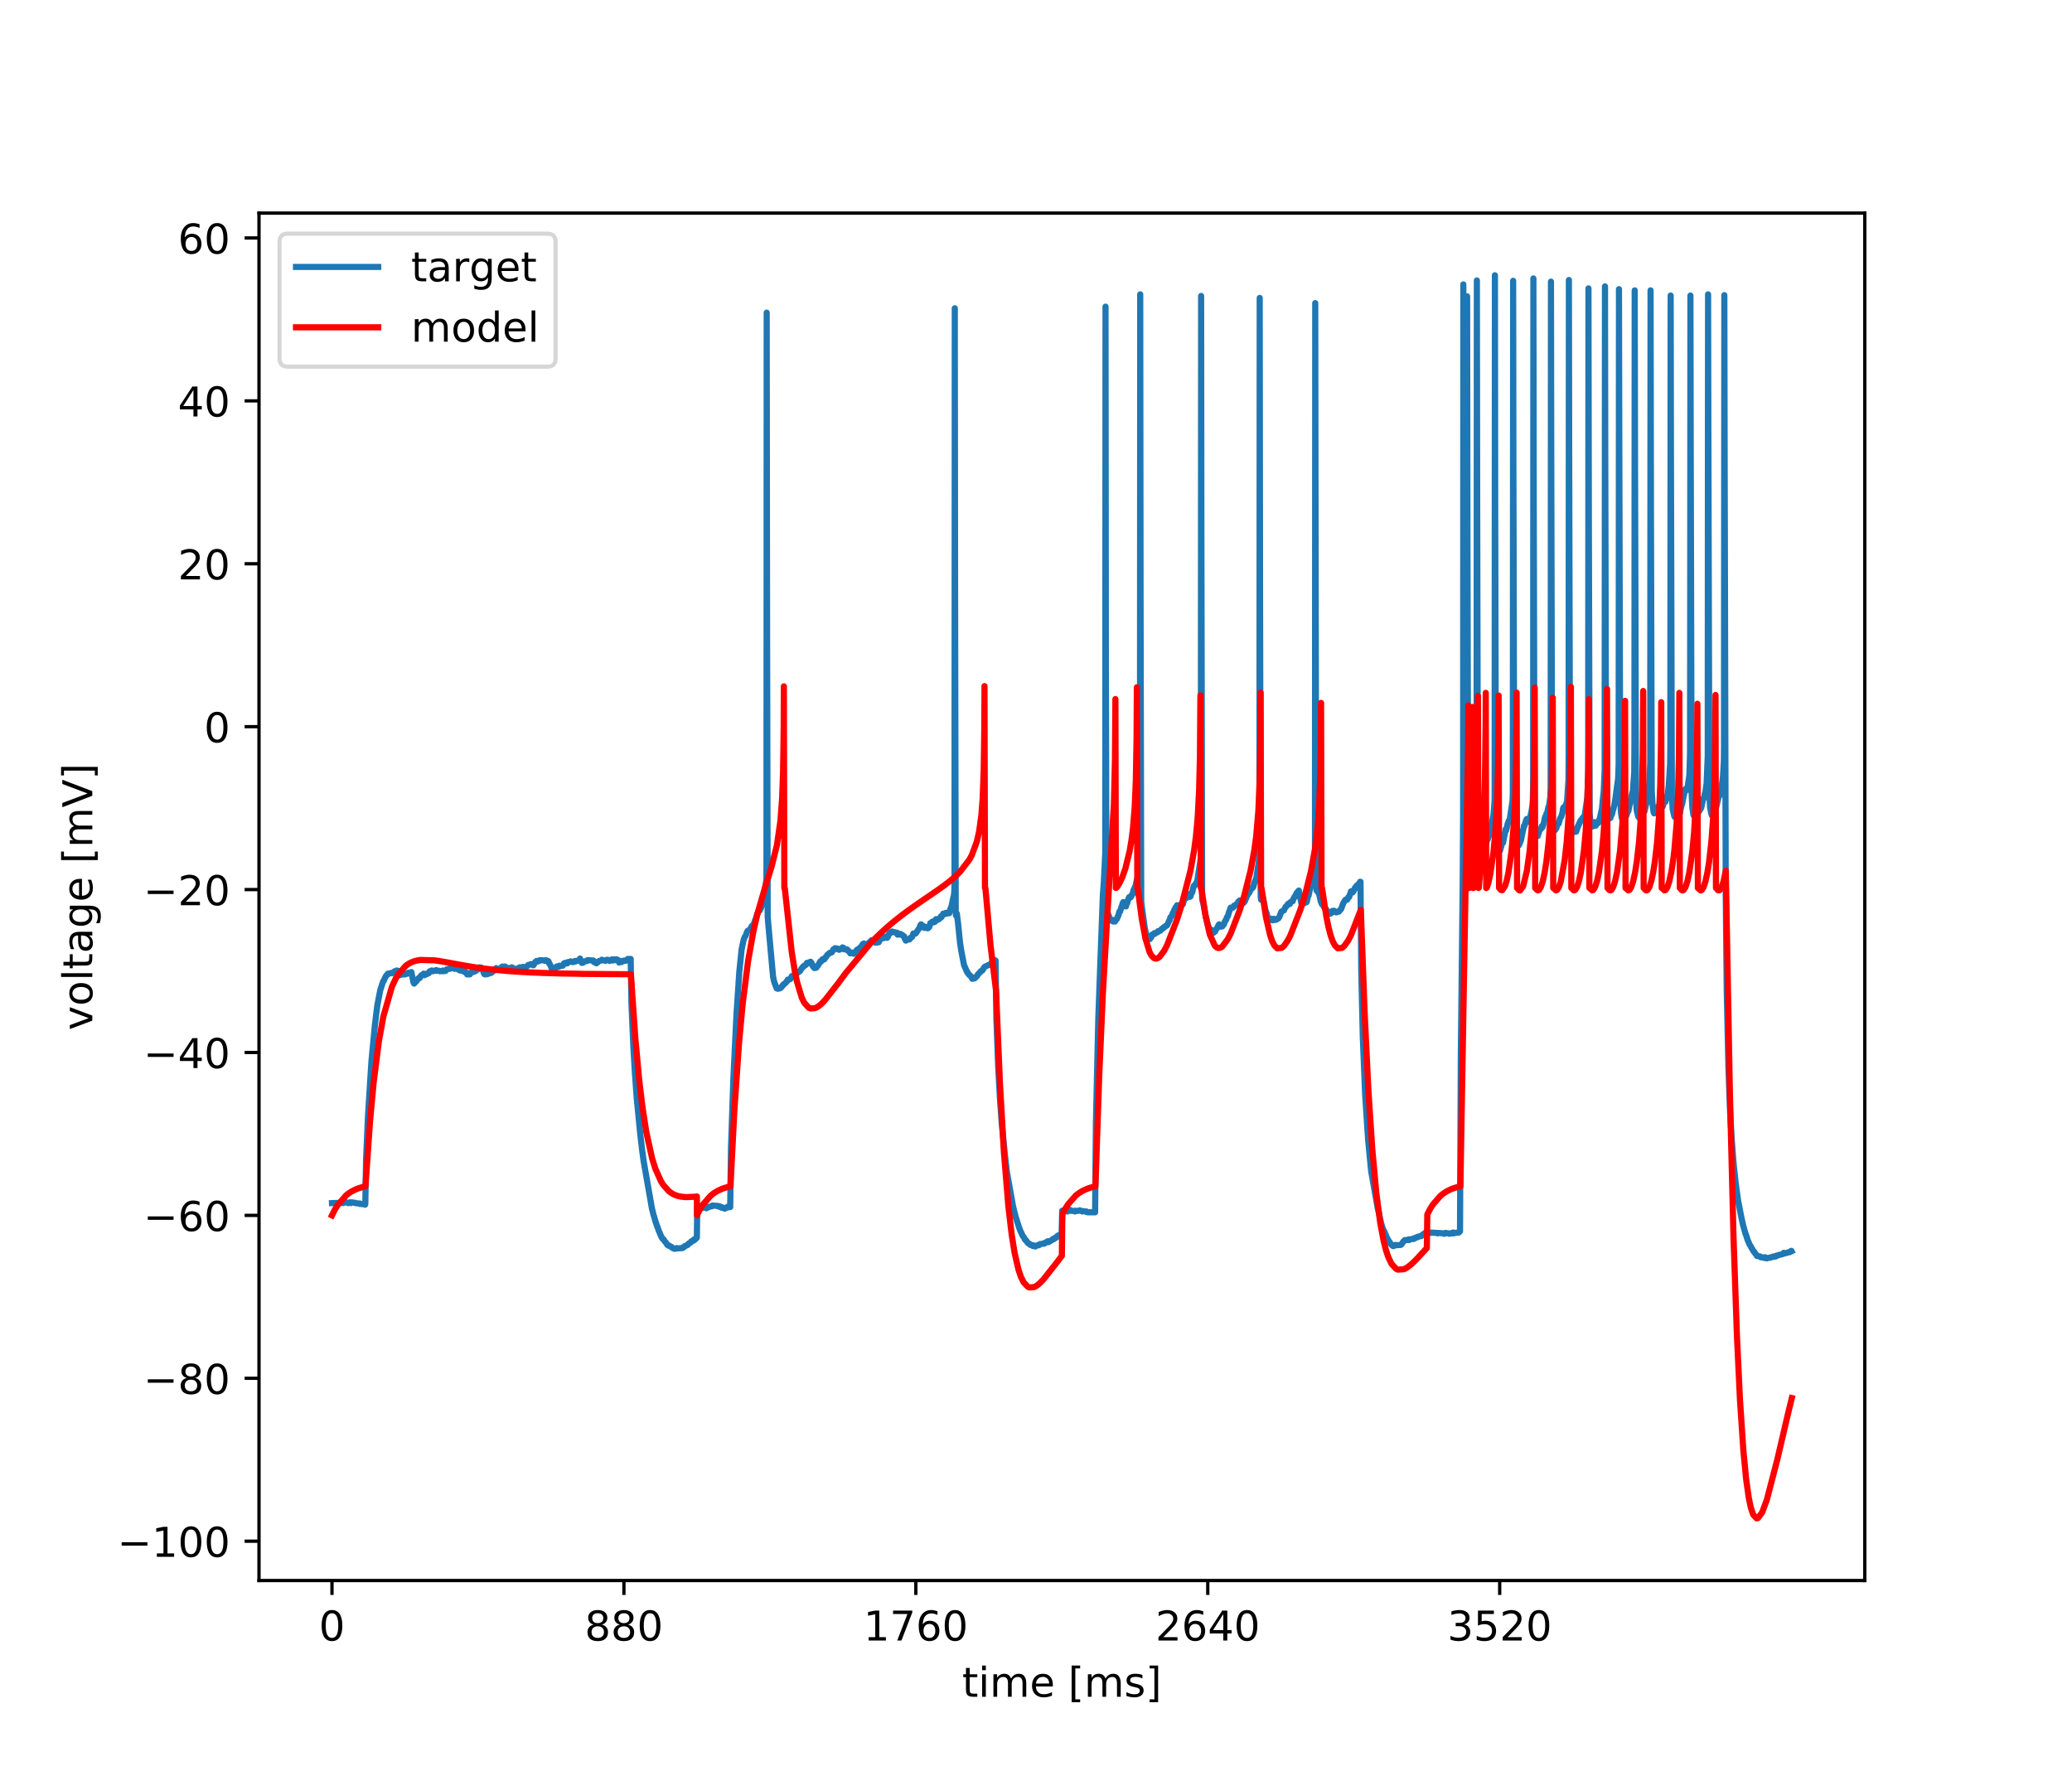 <?xml version="1.0" encoding="utf-8" standalone="no"?>
<!DOCTYPE svg PUBLIC "-//W3C//DTD SVG 1.1//EN"
  "http://www.w3.org/Graphics/SVG/1.1/DTD/svg11.dtd">
<!-- Created with matplotlib (https://matplotlib.org/) -->
<svg height="432pt" version="1.1" viewBox="0 0 504 432" width="504pt" xmlns="http://www.w3.org/2000/svg" xmlns:xlink="http://www.w3.org/1999/xlink">
 <defs>
  <style type="text/css">
*{stroke-linecap:butt;stroke-linejoin:round;}
  </style>
 </defs>
 <g id="figure_1">
  <g id="patch_1">
   <path d="M 0 432 
L 504 432 
L 504 0 
L 0 0 
z
" style="fill:#ffffff;"/>
  </g>
  <g id="axes_1">
   <g id="patch_2">
    <path d="M 63 384.48 
L 453.6 384.48 
L 453.6 51.84 
L 63 51.84 
z
" style="fill:#ffffff;"/>
   </g>
   <g id="matplotlib.axis_1">
    <g id="xtick_1">
     <g id="line2d_1">
      <defs>
       <path d="M 0 0 
L 0 3.5 
" id="m81d94874e1" style="stroke:#000000;stroke-width:0.8;"/>
      </defs>
      <g>
       <use style="stroke:#000000;stroke-width:0.8;" x="80.755" xlink:href="#m81d94874e1" y="384.48"/>
      </g>
     </g>
     <g id="text_1">
      <!-- 0 -->
      <defs>
       <path d="M 31.781 66.406 
Q 24.172 66.406 20.328 58.906 
Q 16.5 51.422 16.5 36.375 
Q 16.5 21.391 20.328 13.891 
Q 24.172 6.391 31.781 6.391 
Q 39.453 6.391 43.281 13.891 
Q 47.125 21.391 47.125 36.375 
Q 47.125 51.422 43.281 58.906 
Q 39.453 66.406 31.781 66.406 
z
M 31.781 74.219 
Q 44.047 74.219 50.516 64.516 
Q 56.984 54.828 56.984 36.375 
Q 56.984 17.969 50.516 8.266 
Q 44.047 -1.422 31.781 -1.422 
Q 19.531 -1.422 13.062 8.266 
Q 6.594 17.969 6.594 36.375 
Q 6.594 54.828 13.062 64.516 
Q 19.531 74.219 31.781 74.219 
z
" id="DejaVuSans-48"/>
      </defs>
      <g transform="translate(77.573 399.078)scale(0.1 -0.1)">
       <use xlink:href="#DejaVuSans-48"/>
      </g>
     </g>
    </g>
    <g id="xtick_2">
     <g id="line2d_2">
      <g>
       <use style="stroke:#000000;stroke-width:0.8;" x="151.763" xlink:href="#m81d94874e1" y="384.48"/>
      </g>
     </g>
     <g id="text_2">
      <!-- 880 -->
      <defs>
       <path d="M 31.781 34.625 
Q 24.75 34.625 20.719 30.859 
Q 16.703 27.094 16.703 20.516 
Q 16.703 13.922 20.719 10.156 
Q 24.75 6.391 31.781 6.391 
Q 38.812 6.391 42.859 10.172 
Q 46.922 13.969 46.922 20.516 
Q 46.922 27.094 42.891 30.859 
Q 38.875 34.625 31.781 34.625 
z
M 21.922 38.812 
Q 15.578 40.375 12.031 44.719 
Q 8.5 49.078 8.5 55.328 
Q 8.5 64.062 14.719 69.141 
Q 20.953 74.219 31.781 74.219 
Q 42.672 74.219 48.875 69.141 
Q 55.078 64.062 55.078 55.328 
Q 55.078 49.078 51.531 44.719 
Q 48 40.375 41.703 38.812 
Q 48.828 37.156 52.797 32.312 
Q 56.781 27.484 56.781 20.516 
Q 56.781 9.906 50.312 4.234 
Q 43.844 -1.422 31.781 -1.422 
Q 19.734 -1.422 13.25 4.234 
Q 6.781 9.906 6.781 20.516 
Q 6.781 27.484 10.781 32.312 
Q 14.797 37.156 21.922 38.812 
z
M 18.312 54.391 
Q 18.312 48.734 21.844 45.562 
Q 25.391 42.391 31.781 42.391 
Q 38.141 42.391 41.719 45.562 
Q 45.312 48.734 45.312 54.391 
Q 45.312 60.062 41.719 63.234 
Q 38.141 66.406 31.781 66.406 
Q 25.391 66.406 21.844 63.234 
Q 18.312 60.062 18.312 54.391 
z
" id="DejaVuSans-56"/>
      </defs>
      <g transform="translate(142.219 399.078)scale(0.1 -0.1)">
       <use xlink:href="#DejaVuSans-56"/>
       <use x="63.623" xlink:href="#DejaVuSans-56"/>
       <use x="127.246" xlink:href="#DejaVuSans-48"/>
      </g>
     </g>
    </g>
    <g id="xtick_3">
     <g id="line2d_3">
      <g>
       <use style="stroke:#000000;stroke-width:0.8;" x="222.772" xlink:href="#m81d94874e1" y="384.48"/>
      </g>
     </g>
     <g id="text_3">
      <!-- 1760 -->
      <defs>
       <path d="M 12.406 8.297 
L 28.516 8.297 
L 28.516 63.922 
L 10.984 60.406 
L 10.984 69.391 
L 28.422 72.906 
L 38.281 72.906 
L 38.281 8.297 
L 54.391 8.297 
L 54.391 0 
L 12.406 0 
z
" id="DejaVuSans-49"/>
       <path d="M 8.203 72.906 
L 55.078 72.906 
L 55.078 68.703 
L 28.609 0 
L 18.312 0 
L 43.219 64.594 
L 8.203 64.594 
z
" id="DejaVuSans-55"/>
       <path d="M 33.016 40.375 
Q 26.375 40.375 22.484 35.828 
Q 18.609 31.297 18.609 23.391 
Q 18.609 15.531 22.484 10.953 
Q 26.375 6.391 33.016 6.391 
Q 39.656 6.391 43.531 10.953 
Q 47.406 15.531 47.406 23.391 
Q 47.406 31.297 43.531 35.828 
Q 39.656 40.375 33.016 40.375 
z
M 52.594 71.297 
L 52.594 62.312 
Q 48.875 64.062 45.094 64.984 
Q 41.312 65.922 37.594 65.922 
Q 27.828 65.922 22.672 59.328 
Q 17.531 52.734 16.797 39.406 
Q 19.672 43.656 24.016 45.922 
Q 28.375 48.188 33.594 48.188 
Q 44.578 48.188 50.953 41.516 
Q 57.328 34.859 57.328 23.391 
Q 57.328 12.156 50.688 5.359 
Q 44.047 -1.422 33.016 -1.422 
Q 20.359 -1.422 13.672 8.266 
Q 6.984 17.969 6.984 36.375 
Q 6.984 53.656 15.188 63.938 
Q 23.391 74.219 37.203 74.219 
Q 40.922 74.219 44.703 73.484 
Q 48.484 72.75 52.594 71.297 
z
" id="DejaVuSans-54"/>
      </defs>
      <g transform="translate(210.047 399.078)scale(0.1 -0.1)">
       <use xlink:href="#DejaVuSans-49"/>
       <use x="63.623" xlink:href="#DejaVuSans-55"/>
       <use x="127.246" xlink:href="#DejaVuSans-54"/>
       <use x="190.869" xlink:href="#DejaVuSans-48"/>
      </g>
     </g>
    </g>
    <g id="xtick_4">
     <g id="line2d_4">
      <g>
       <use style="stroke:#000000;stroke-width:0.8;" x="293.78" xlink:href="#m81d94874e1" y="384.48"/>
      </g>
     </g>
     <g id="text_4">
      <!-- 2640 -->
      <defs>
       <path d="M 19.188 8.297 
L 53.609 8.297 
L 53.609 0 
L 7.328 0 
L 7.328 8.297 
Q 12.938 14.109 22.625 23.891 
Q 32.328 33.688 34.812 36.531 
Q 39.547 41.844 41.422 45.531 
Q 43.312 49.219 43.312 52.781 
Q 43.312 58.594 39.234 62.25 
Q 35.156 65.922 28.609 65.922 
Q 23.969 65.922 18.812 64.312 
Q 13.672 62.703 7.812 59.422 
L 7.812 69.391 
Q 13.766 71.781 18.938 73 
Q 24.125 74.219 28.422 74.219 
Q 39.75 74.219 46.484 68.547 
Q 53.219 62.891 53.219 53.422 
Q 53.219 48.922 51.531 44.891 
Q 49.859 40.875 45.406 35.406 
Q 44.188 33.984 37.641 27.219 
Q 31.109 20.453 19.188 8.297 
z
" id="DejaVuSans-50"/>
       <path d="M 37.797 64.312 
L 12.891 25.391 
L 37.797 25.391 
z
M 35.203 72.906 
L 47.609 72.906 
L 47.609 25.391 
L 58.016 25.391 
L 58.016 17.188 
L 47.609 17.188 
L 47.609 0 
L 37.797 0 
L 37.797 17.188 
L 4.891 17.188 
L 4.891 26.703 
z
" id="DejaVuSans-52"/>
      </defs>
      <g transform="translate(281.055 399.078)scale(0.1 -0.1)">
       <use xlink:href="#DejaVuSans-50"/>
       <use x="63.623" xlink:href="#DejaVuSans-54"/>
       <use x="127.246" xlink:href="#DejaVuSans-52"/>
       <use x="190.869" xlink:href="#DejaVuSans-48"/>
      </g>
     </g>
    </g>
    <g id="xtick_5">
     <g id="line2d_5">
      <g>
       <use style="stroke:#000000;stroke-width:0.8;" x="364.789" xlink:href="#m81d94874e1" y="384.48"/>
      </g>
     </g>
     <g id="text_5">
      <!-- 3520 -->
      <defs>
       <path d="M 40.578 39.312 
Q 47.656 37.797 51.625 33 
Q 55.609 28.219 55.609 21.188 
Q 55.609 10.406 48.188 4.484 
Q 40.766 -1.422 27.094 -1.422 
Q 22.516 -1.422 17.656 -0.516 
Q 12.797 0.391 7.625 2.203 
L 7.625 11.719 
Q 11.719 9.328 16.594 8.109 
Q 21.484 6.891 26.812 6.891 
Q 36.078 6.891 40.938 10.547 
Q 45.797 14.203 45.797 21.188 
Q 45.797 27.641 41.281 31.266 
Q 36.766 34.906 28.719 34.906 
L 20.219 34.906 
L 20.219 43.016 
L 29.109 43.016 
Q 36.375 43.016 40.234 45.922 
Q 44.094 48.828 44.094 54.297 
Q 44.094 59.906 40.109 62.906 
Q 36.141 65.922 28.719 65.922 
Q 24.656 65.922 20.016 65.031 
Q 15.375 64.156 9.812 62.312 
L 9.812 71.094 
Q 15.438 72.656 20.344 73.438 
Q 25.25 74.219 29.594 74.219 
Q 40.828 74.219 47.359 69.109 
Q 53.906 64.016 53.906 55.328 
Q 53.906 49.266 50.438 45.094 
Q 46.969 40.922 40.578 39.312 
z
" id="DejaVuSans-51"/>
       <path d="M 10.797 72.906 
L 49.516 72.906 
L 49.516 64.594 
L 19.828 64.594 
L 19.828 46.734 
Q 21.969 47.469 24.109 47.828 
Q 26.266 48.188 28.422 48.188 
Q 40.625 48.188 47.75 41.5 
Q 54.891 34.812 54.891 23.391 
Q 54.891 11.625 47.562 5.094 
Q 40.234 -1.422 26.906 -1.422 
Q 22.312 -1.422 17.547 -0.641 
Q 12.797 0.141 7.719 1.703 
L 7.719 11.625 
Q 12.109 9.234 16.797 8.062 
Q 21.484 6.891 26.703 6.891 
Q 35.156 6.891 40.078 11.328 
Q 45.016 15.766 45.016 23.391 
Q 45.016 31 40.078 35.438 
Q 35.156 39.891 26.703 39.891 
Q 22.75 39.891 18.812 39.016 
Q 14.891 38.141 10.797 36.281 
z
" id="DejaVuSans-53"/>
      </defs>
      <g transform="translate(352.064 399.078)scale(0.1 -0.1)">
       <use xlink:href="#DejaVuSans-51"/>
       <use x="63.623" xlink:href="#DejaVuSans-53"/>
       <use x="127.246" xlink:href="#DejaVuSans-50"/>
       <use x="190.869" xlink:href="#DejaVuSans-48"/>
      </g>
     </g>
    </g>
    <g id="text_6">
     <!-- time [ms] -->
     <defs>
      <path d="M 18.312 70.219 
L 18.312 54.688 
L 36.812 54.688 
L 36.812 47.703 
L 18.312 47.703 
L 18.312 18.016 
Q 18.312 11.328 20.141 9.422 
Q 21.969 7.516 27.594 7.516 
L 36.812 7.516 
L 36.812 0 
L 27.594 0 
Q 17.188 0 13.234 3.875 
Q 9.281 7.766 9.281 18.016 
L 9.281 47.703 
L 2.688 47.703 
L 2.688 54.688 
L 9.281 54.688 
L 9.281 70.219 
z
" id="DejaVuSans-116"/>
      <path d="M 9.422 54.688 
L 18.406 54.688 
L 18.406 0 
L 9.422 0 
z
M 9.422 75.984 
L 18.406 75.984 
L 18.406 64.594 
L 9.422 64.594 
z
" id="DejaVuSans-105"/>
      <path d="M 52 44.188 
Q 55.375 50.25 60.062 53.125 
Q 64.75 56 71.094 56 
Q 79.641 56 84.281 50.016 
Q 88.922 44.047 88.922 33.016 
L 88.922 0 
L 79.891 0 
L 79.891 32.719 
Q 79.891 40.578 77.094 44.375 
Q 74.312 48.188 68.609 48.188 
Q 61.625 48.188 57.562 43.547 
Q 53.516 38.922 53.516 30.906 
L 53.516 0 
L 44.484 0 
L 44.484 32.719 
Q 44.484 40.625 41.703 44.406 
Q 38.922 48.188 33.109 48.188 
Q 26.219 48.188 22.156 43.531 
Q 18.109 38.875 18.109 30.906 
L 18.109 0 
L 9.078 0 
L 9.078 54.688 
L 18.109 54.688 
L 18.109 46.188 
Q 21.188 51.219 25.484 53.609 
Q 29.781 56 35.688 56 
Q 41.656 56 45.828 52.969 
Q 50 49.953 52 44.188 
z
" id="DejaVuSans-109"/>
      <path d="M 56.203 29.594 
L 56.203 25.203 
L 14.891 25.203 
Q 15.484 15.922 20.484 11.062 
Q 25.484 6.203 34.422 6.203 
Q 39.594 6.203 44.453 7.469 
Q 49.312 8.734 54.109 11.281 
L 54.109 2.781 
Q 49.266 0.734 44.188 -0.344 
Q 39.109 -1.422 33.891 -1.422 
Q 20.797 -1.422 13.156 6.188 
Q 5.516 13.812 5.516 26.812 
Q 5.516 40.234 12.766 48.109 
Q 20.016 56 32.328 56 
Q 43.359 56 49.781 48.891 
Q 56.203 41.797 56.203 29.594 
z
M 47.219 32.234 
Q 47.125 39.594 43.094 43.984 
Q 39.062 48.391 32.422 48.391 
Q 24.906 48.391 20.391 44.141 
Q 15.875 39.891 15.188 32.172 
z
" id="DejaVuSans-101"/>
      <path id="DejaVuSans-32"/>
      <path d="M 8.594 75.984 
L 29.297 75.984 
L 29.297 69 
L 17.578 69 
L 17.578 -6.203 
L 29.297 -6.203 
L 29.297 -13.188 
L 8.594 -13.188 
z
" id="DejaVuSans-91"/>
      <path d="M 44.281 53.078 
L 44.281 44.578 
Q 40.484 46.531 36.375 47.5 
Q 32.281 48.484 27.875 48.484 
Q 21.188 48.484 17.844 46.438 
Q 14.5 44.391 14.5 40.281 
Q 14.5 37.156 16.891 35.375 
Q 19.281 33.594 26.516 31.984 
L 29.594 31.297 
Q 39.156 29.25 43.188 25.516 
Q 47.219 21.781 47.219 15.094 
Q 47.219 7.469 41.188 3.016 
Q 35.156 -1.422 24.609 -1.422 
Q 20.219 -1.422 15.453 -0.562 
Q 10.688 0.297 5.422 2 
L 5.422 11.281 
Q 10.406 8.688 15.234 7.391 
Q 20.062 6.109 24.812 6.109 
Q 31.156 6.109 34.562 8.281 
Q 37.984 10.453 37.984 14.406 
Q 37.984 18.062 35.516 20.016 
Q 33.062 21.969 24.703 23.781 
L 21.578 24.516 
Q 13.234 26.266 9.516 29.906 
Q 5.812 33.547 5.812 39.891 
Q 5.812 47.609 11.281 51.797 
Q 16.75 56 26.812 56 
Q 31.781 56 36.172 55.266 
Q 40.578 54.547 44.281 53.078 
z
" id="DejaVuSans-115"/>
      <path d="M 30.422 75.984 
L 30.422 -13.188 
L 9.719 -13.188 
L 9.719 -6.203 
L 21.391 -6.203 
L 21.391 69 
L 9.719 69 
L 9.719 75.984 
z
" id="DejaVuSans-93"/>
     </defs>
     <g transform="translate(234.038 412.757)scale(0.1 -0.1)">
      <use xlink:href="#DejaVuSans-116"/>
      <use x="39.209" xlink:href="#DejaVuSans-105"/>
      <use x="66.992" xlink:href="#DejaVuSans-109"/>
      <use x="164.404" xlink:href="#DejaVuSans-101"/>
      <use x="225.928" xlink:href="#DejaVuSans-32"/>
      <use x="257.715" xlink:href="#DejaVuSans-91"/>
      <use x="296.729" xlink:href="#DejaVuSans-109"/>
      <use x="394.141" xlink:href="#DejaVuSans-115"/>
      <use x="446.24" xlink:href="#DejaVuSans-93"/>
     </g>
    </g>
   </g>
   <g id="matplotlib.axis_2">
    <g id="ytick_1">
     <g id="line2d_6">
      <defs>
       <path d="M 0 0 
L -3.5 0 
" id="m286372e5c2" style="stroke:#000000;stroke-width:0.8;"/>
      </defs>
      <g>
       <use style="stroke:#000000;stroke-width:0.8;" x="63" xlink:href="#m286372e5c2" y="374.908"/>
      </g>
     </g>
     <g id="text_7">
      <!-- −100 -->
      <defs>
       <path d="M 10.594 35.5 
L 73.188 35.5 
L 73.188 27.203 
L 10.594 27.203 
z
" id="DejaVuSans-8722"/>
      </defs>
      <g transform="translate(28.533 378.707)scale(0.1 -0.1)">
       <use xlink:href="#DejaVuSans-8722"/>
       <use x="83.789" xlink:href="#DejaVuSans-49"/>
       <use x="147.412" xlink:href="#DejaVuSans-48"/>
       <use x="211.035" xlink:href="#DejaVuSans-48"/>
      </g>
     </g>
    </g>
    <g id="ytick_2">
     <g id="line2d_7">
      <g>
       <use style="stroke:#000000;stroke-width:0.8;" x="63" xlink:href="#m286372e5c2" y="335.28"/>
      </g>
     </g>
     <g id="text_8">
      <!-- −80 -->
      <g transform="translate(34.895 339.079)scale(0.1 -0.1)">
       <use xlink:href="#DejaVuSans-8722"/>
       <use x="83.789" xlink:href="#DejaVuSans-56"/>
       <use x="147.412" xlink:href="#DejaVuSans-48"/>
      </g>
     </g>
    </g>
    <g id="ytick_3">
     <g id="line2d_8">
      <g>
       <use style="stroke:#000000;stroke-width:0.8;" x="63" xlink:href="#m286372e5c2" y="295.652"/>
      </g>
     </g>
     <g id="text_9">
      <!-- −60 -->
      <g transform="translate(34.895 299.451)scale(0.1 -0.1)">
       <use xlink:href="#DejaVuSans-8722"/>
       <use x="83.789" xlink:href="#DejaVuSans-54"/>
       <use x="147.412" xlink:href="#DejaVuSans-48"/>
      </g>
     </g>
    </g>
    <g id="ytick_4">
     <g id="line2d_9">
      <g>
       <use style="stroke:#000000;stroke-width:0.8;" x="63" xlink:href="#m286372e5c2" y="256.024"/>
      </g>
     </g>
     <g id="text_10">
      <!-- −40 -->
      <g transform="translate(34.895 259.824)scale(0.1 -0.1)">
       <use xlink:href="#DejaVuSans-8722"/>
       <use x="83.789" xlink:href="#DejaVuSans-52"/>
       <use x="147.412" xlink:href="#DejaVuSans-48"/>
      </g>
     </g>
    </g>
    <g id="ytick_5">
     <g id="line2d_10">
      <g>
       <use style="stroke:#000000;stroke-width:0.8;" x="63" xlink:href="#m286372e5c2" y="216.396"/>
      </g>
     </g>
     <g id="text_11">
      <!-- −20 -->
      <g transform="translate(34.895 220.196)scale(0.1 -0.1)">
       <use xlink:href="#DejaVuSans-8722"/>
       <use x="83.789" xlink:href="#DejaVuSans-50"/>
       <use x="147.412" xlink:href="#DejaVuSans-48"/>
      </g>
     </g>
    </g>
    <g id="ytick_6">
     <g id="line2d_11">
      <g>
       <use style="stroke:#000000;stroke-width:0.8;" x="63" xlink:href="#m286372e5c2" y="176.769"/>
      </g>
     </g>
     <g id="text_12">
      <!-- 0 -->
      <g transform="translate(49.638 180.568)scale(0.1 -0.1)">
       <use xlink:href="#DejaVuSans-48"/>
      </g>
     </g>
    </g>
    <g id="ytick_7">
     <g id="line2d_12">
      <g>
       <use style="stroke:#000000;stroke-width:0.8;" x="63" xlink:href="#m286372e5c2" y="137.141"/>
      </g>
     </g>
     <g id="text_13">
      <!-- 20 -->
      <g transform="translate(43.275 140.94)scale(0.1 -0.1)">
       <use xlink:href="#DejaVuSans-50"/>
       <use x="63.623" xlink:href="#DejaVuSans-48"/>
      </g>
     </g>
    </g>
    <g id="ytick_8">
     <g id="line2d_13">
      <g>
       <use style="stroke:#000000;stroke-width:0.8;" x="63" xlink:href="#m286372e5c2" y="97.513"/>
      </g>
     </g>
     <g id="text_14">
      <!-- 40 -->
      <g transform="translate(43.275 101.312)scale(0.1 -0.1)">
       <use xlink:href="#DejaVuSans-52"/>
       <use x="63.623" xlink:href="#DejaVuSans-48"/>
      </g>
     </g>
    </g>
    <g id="ytick_9">
     <g id="line2d_14">
      <g>
       <use style="stroke:#000000;stroke-width:0.8;" x="63" xlink:href="#m286372e5c2" y="57.885"/>
      </g>
     </g>
     <g id="text_15">
      <!-- 60 -->
      <g transform="translate(43.275 61.684)scale(0.1 -0.1)">
       <use xlink:href="#DejaVuSans-54"/>
       <use x="63.623" xlink:href="#DejaVuSans-48"/>
      </g>
     </g>
    </g>
    <g id="text_16">
     <!-- voltage [mV] -->
     <defs>
      <path d="M 2.984 54.688 
L 12.5 54.688 
L 29.594 8.797 
L 46.688 54.688 
L 56.203 54.688 
L 35.688 0 
L 23.484 0 
z
" id="DejaVuSans-118"/>
      <path d="M 30.609 48.391 
Q 23.391 48.391 19.188 42.75 
Q 14.984 37.109 14.984 27.297 
Q 14.984 17.484 19.156 11.844 
Q 23.344 6.203 30.609 6.203 
Q 37.797 6.203 41.984 11.859 
Q 46.188 17.531 46.188 27.297 
Q 46.188 37.016 41.984 42.703 
Q 37.797 48.391 30.609 48.391 
z
M 30.609 56 
Q 42.328 56 49.016 48.375 
Q 55.719 40.766 55.719 27.297 
Q 55.719 13.875 49.016 6.219 
Q 42.328 -1.422 30.609 -1.422 
Q 18.844 -1.422 12.172 6.219 
Q 5.516 13.875 5.516 27.297 
Q 5.516 40.766 12.172 48.375 
Q 18.844 56 30.609 56 
z
" id="DejaVuSans-111"/>
      <path d="M 9.422 75.984 
L 18.406 75.984 
L 18.406 0 
L 9.422 0 
z
" id="DejaVuSans-108"/>
      <path d="M 34.281 27.484 
Q 23.391 27.484 19.188 25 
Q 14.984 22.516 14.984 16.5 
Q 14.984 11.719 18.141 8.906 
Q 21.297 6.109 26.703 6.109 
Q 34.188 6.109 38.703 11.406 
Q 43.219 16.703 43.219 25.484 
L 43.219 27.484 
z
M 52.203 31.203 
L 52.203 0 
L 43.219 0 
L 43.219 8.297 
Q 40.141 3.328 35.547 0.953 
Q 30.953 -1.422 24.312 -1.422 
Q 15.922 -1.422 10.953 3.297 
Q 6 8.016 6 15.922 
Q 6 25.141 12.172 29.828 
Q 18.359 34.516 30.609 34.516 
L 43.219 34.516 
L 43.219 35.406 
Q 43.219 41.609 39.141 45 
Q 35.062 48.391 27.688 48.391 
Q 23 48.391 18.547 47.266 
Q 14.109 46.141 10.016 43.891 
L 10.016 52.203 
Q 14.938 54.109 19.578 55.047 
Q 24.219 56 28.609 56 
Q 40.484 56 46.344 49.844 
Q 52.203 43.703 52.203 31.203 
z
" id="DejaVuSans-97"/>
      <path d="M 45.406 27.984 
Q 45.406 37.75 41.375 43.109 
Q 37.359 48.484 30.078 48.484 
Q 22.859 48.484 18.828 43.109 
Q 14.797 37.75 14.797 27.984 
Q 14.797 18.266 18.828 12.891 
Q 22.859 7.516 30.078 7.516 
Q 37.359 7.516 41.375 12.891 
Q 45.406 18.266 45.406 27.984 
z
M 54.391 6.781 
Q 54.391 -7.172 48.188 -13.984 
Q 42 -20.797 29.203 -20.797 
Q 24.469 -20.797 20.266 -20.094 
Q 16.062 -19.391 12.109 -17.922 
L 12.109 -9.188 
Q 16.062 -11.328 19.922 -12.344 
Q 23.781 -13.375 27.781 -13.375 
Q 36.625 -13.375 41.016 -8.766 
Q 45.406 -4.156 45.406 5.172 
L 45.406 9.625 
Q 42.625 4.781 38.281 2.391 
Q 33.938 0 27.875 0 
Q 17.828 0 11.672 7.656 
Q 5.516 15.328 5.516 27.984 
Q 5.516 40.672 11.672 48.328 
Q 17.828 56 27.875 56 
Q 33.938 56 38.281 53.609 
Q 42.625 51.219 45.406 46.391 
L 45.406 54.688 
L 54.391 54.688 
z
" id="DejaVuSans-103"/>
      <path d="M 28.609 0 
L 0.781 72.906 
L 11.078 72.906 
L 34.188 11.531 
L 57.328 72.906 
L 67.578 72.906 
L 39.797 0 
z
" id="DejaVuSans-86"/>
     </defs>
     <g transform="translate(22.453 250.624)rotate(-90)scale(0.1 -0.1)">
      <use xlink:href="#DejaVuSans-118"/>
      <use x="59.18" xlink:href="#DejaVuSans-111"/>
      <use x="120.361" xlink:href="#DejaVuSans-108"/>
      <use x="148.145" xlink:href="#DejaVuSans-116"/>
      <use x="187.354" xlink:href="#DejaVuSans-97"/>
      <use x="248.633" xlink:href="#DejaVuSans-103"/>
      <use x="312.109" xlink:href="#DejaVuSans-101"/>
      <use x="373.633" xlink:href="#DejaVuSans-32"/>
      <use x="405.42" xlink:href="#DejaVuSans-91"/>
      <use x="444.434" xlink:href="#DejaVuSans-109"/>
      <use x="541.846" xlink:href="#DejaVuSans-86"/>
      <use x="610.254" xlink:href="#DejaVuSans-93"/>
     </g>
    </g>
   </g>
   <g id="line2d_15">
    <path clip-path="url(#p6b5bf3e903)" d="M 80.755 292.672 
L 83.385 292.576 
L 83.417 292.479 
L 83.466 292.672 
L 83.482 292.576 
L 83.966 292.479 
L 84.063 292.382 
L 84.176 292.479 
L 84.547 292.576 
L 84.66 292.672 
L 84.967 292.576 
L 85.08 292.479 
L 85.338 292.576 
L 85.354 292.672 
L 85.402 292.479 
L 85.419 292.479 
L 86.322 292.576 
L 86.435 292.672 
L 87.42 292.769 
L 87.533 292.866 
L 87.581 292.769 
L 87.629 292.866 
L 88.695 292.963 
L 88.808 293.059 
L 88.856 292.963 
L 89.05 281.933 
L 89.502 271.581 
L 90.357 258.133 
L 91.196 249.329 
L 91.454 247.201 
L 91.777 244.589 
L 92.503 240.816 
L 92.536 240.719 
L 92.713 240.235 
L 92.745 240.138 
L 92.971 239.364 
L 93.02 239.268 
L 93.213 238.687 
L 93.359 238.59 
L 93.536 238.107 
L 93.601 238.01 
L 93.762 237.623 
L 93.859 237.526 
L 94.004 237.236 
L 94.214 237.139 
L 94.359 236.849 
L 95.134 236.752 
L 95.182 236.655 
L 95.231 236.752 
L 95.844 236.655 
L 95.989 236.268 
L 96.054 236.365 
L 96.086 236.268 
L 96.393 236.172 
L 96.506 236.075 
L 96.796 236.172 
L 97.006 236.849 
L 97.07 236.946 
L 97.216 237.236 
L 97.393 237.139 
L 97.425 237.042 
L 97.49 237.139 
L 97.845 237.042 
L 97.974 236.849 
L 98.265 236.946 
L 98.297 237.042 
L 98.345 236.946 
L 98.458 236.849 
L 98.507 236.946 
L 98.539 237.042 
L 98.571 236.849 
L 98.603 236.946 
L 99.12 236.849 
L 99.249 236.655 
L 99.959 236.559 
L 100.056 236.462 
L 100.572 238.977 
L 100.621 239.074 
L 100.734 239.268 
L 100.863 239.074 
L 101.024 238.977 
L 101.153 238.784 
L 101.299 238.687 
L 101.444 238.397 
L 101.557 238.3 
L 101.686 238.107 
L 101.831 238.01 
L 101.847 237.913 
L 101.928 238.01 
L 102.106 237.913 
L 102.267 237.526 
L 102.364 237.429 
L 102.493 237.236 
L 102.993 237.139 
L 103.058 236.849 
L 103.106 236.946 
L 103.251 237.236 
L 103.38 237.042 
L 103.687 236.946 
L 103.784 236.849 
L 103.881 236.946 
L 103.994 236.849 
L 104.091 236.752 
L 104.187 236.655 
L 104.3 236.752 
L 104.381 236.655 
L 104.526 236.268 
L 104.575 236.365 
L 104.623 236.268 
L 104.897 236.172 
L 105.01 236.075 
L 105.236 236.172 
L 105.317 236.268 
L 105.333 236.172 
L 106.108 236.075 
L 106.124 235.978 
L 106.172 236.172 
L 106.205 236.075 
L 106.882 236.172 
L 106.995 236.268 
L 107.705 236.172 
L 107.738 236.075 
L 107.786 236.268 
L 108.383 236.172 
L 108.512 235.978 
L 108.577 235.881 
L 108.69 235.785 
L 109.255 235.688 
L 109.335 235.591 
L 109.352 235.688 
L 109.691 235.591 
L 109.82 235.398 
L 109.916 235.494 
L 110.013 235.398 
L 110.126 235.494 
L 110.53 235.591 
L 110.61 235.688 
L 110.627 235.591 
L 111.369 235.688 
L 111.498 235.881 
L 111.837 235.978 
L 111.853 236.075 
L 111.934 235.978 
L 112.256 236.075 
L 112.321 235.978 
L 112.369 236.172 
L 112.821 236.268 
L 112.837 236.365 
L 112.87 236.172 
L 112.902 236.172 
L 113.144 236.268 
L 113.289 236.559 
L 113.37 236.655 
L 113.499 236.849 
L 113.596 236.946 
L 113.644 237.042 
L 113.693 236.946 
L 113.79 236.849 
L 113.87 236.752 
L 113.886 236.849 
L 114.161 236.946 
L 114.258 237.042 
L 114.387 236.752 
L 114.419 236.849 
L 114.484 236.752 
L 114.58 236.559 
L 114.597 236.655 
L 114.806 236.559 
L 114.919 236.462 
L 115.355 236.365 
L 115.468 236.268 
L 115.759 236.172 
L 115.888 235.978 
L 116.162 235.881 
L 116.259 235.688 
L 116.275 235.785 
L 116.356 235.688 
L 116.469 235.591 
L 116.533 235.494 
L 116.662 235.301 
L 117.017 235.398 
L 117.033 235.494 
L 117.114 235.398 
L 117.259 235.494 
L 117.437 235.978 
L 117.469 236.075 
L 117.663 236.655 
L 117.711 236.752 
L 117.792 236.946 
L 117.824 236.849 
L 117.921 236.946 
L 118.034 237.042 
L 118.647 236.946 
L 118.76 236.849 
L 119.051 236.752 
L 119.131 236.655 
L 119.148 236.752 
L 119.519 236.655 
L 119.648 236.462 
L 119.809 236.365 
L 119.922 236.268 
L 120.1 236.172 
L 120.245 235.881 
L 120.439 235.785 
L 120.552 235.688 
L 120.665 235.591 
L 120.697 235.494 
L 120.745 235.688 
L 121.116 235.785 
L 121.229 235.881 
L 121.601 235.785 
L 121.73 235.591 
L 121.81 235.494 
L 121.939 235.301 
L 122.117 235.204 
L 122.214 235.107 
L 122.343 235.301 
L 122.779 235.204 
L 122.811 235.107 
L 122.875 235.204 
L 122.924 235.301 
L 122.972 235.204 
L 123.134 235.301 
L 123.263 235.494 
L 123.553 235.591 
L 123.682 235.785 
L 123.828 235.494 
L 123.924 235.591 
L 123.941 235.688 
L 124.005 235.494 
L 124.36 235.398 
L 124.473 235.301 
L 124.683 235.398 
L 124.812 235.591 
L 125.216 235.688 
L 125.329 235.881 
L 125.361 235.978 
L 125.441 235.785 
L 125.764 235.688 
L 125.78 235.591 
L 125.861 235.688 
L 126.039 235.591 
L 126.152 235.494 
L 126.329 235.398 
L 126.426 235.301 
L 126.539 235.398 
L 127.136 235.301 
L 127.152 235.204 
L 127.233 235.301 
L 127.249 235.398 
L 127.297 235.204 
L 127.314 235.204 
L 127.394 235.301 
L 127.443 235.494 
L 127.507 235.398 
L 127.523 235.301 
L 127.604 235.398 
L 127.975 235.301 
L 128.104 235.107 
L 128.217 235.011 
L 128.33 234.914 
L 128.411 234.817 
L 128.524 234.72 
L 129.089 234.624 
L 129.137 234.527 
L 129.186 234.624 
L 129.605 234.72 
L 129.718 234.817 
L 129.831 234.72 
L 130.009 234.237 
L 130.138 234.14 
L 130.267 233.947 
L 130.525 233.85 
L 130.541 233.753 
L 130.59 233.947 
L 130.622 233.85 
L 130.67 233.947 
L 130.719 233.85 
L 131.074 233.753 
L 131.138 233.656 
L 131.171 233.753 
L 131.203 233.656 
L 131.316 233.56 
L 132.478 233.656 
L 132.591 233.753 
L 132.768 233.656 
L 132.817 233.56 
L 132.865 233.656 
L 133.269 233.753 
L 133.382 233.85 
L 133.414 233.85 
L 133.559 234.334 
L 133.591 234.237 
L 133.607 234.43 
L 133.624 234.43 
L 133.737 234.527 
L 133.785 234.624 
L 133.93 234.914 
L 133.979 235.011 
L 134.156 235.494 
L 134.269 235.398 
L 134.431 235.494 
L 134.56 235.688 
L 134.624 235.591 
L 134.656 235.688 
L 134.818 235.591 
L 134.931 235.494 
L 135.302 235.398 
L 135.415 235.107 
L 135.431 235.204 
L 135.818 235.107 
L 135.835 235.011 
L 135.867 235.204 
L 135.915 235.107 
L 136.044 235.011 
L 136.06 234.914 
L 136.141 235.011 
L 136.884 234.914 
L 137.029 234.624 
L 137.158 234.527 
L 137.206 234.334 
L 137.255 234.527 
L 137.368 234.43 
L 137.432 234.237 
L 137.465 234.43 
L 137.69 234.334 
L 137.82 234.14 
L 137.916 234.237 
L 138.013 234.334 
L 138.158 234.043 
L 138.707 233.947 
L 138.82 233.85 
L 139.127 233.947 
L 139.24 234.043 
L 139.772 233.947 
L 139.901 233.753 
L 139.998 233.85 
L 140.095 233.753 
L 140.111 233.85 
L 140.192 233.753 
L 140.757 233.656 
L 140.886 233.463 
L 140.967 233.366 
L 141.096 233.173 
L 141.322 233.947 
L 141.402 234.043 
L 141.531 234.237 
L 141.903 234.14 
L 142.016 234.043 
L 142.145 233.947 
L 142.258 233.85 
L 142.806 233.753 
L 142.935 233.56 
L 144.339 233.656 
L 144.469 234.043 
L 144.485 233.947 
L 144.582 233.85 
L 144.727 234.14 
L 145.05 234.237 
L 145.082 234.334 
L 145.146 234.237 
L 145.34 234.14 
L 145.469 233.947 
L 145.647 233.85 
L 145.76 233.753 
L 146.308 233.656 
L 146.389 233.463 
L 146.421 233.56 
L 147.244 233.656 
L 147.26 233.753 
L 147.341 233.656 
L 147.551 233.56 
L 147.664 233.463 
L 148.18 233.56 
L 148.309 233.753 
L 148.374 233.656 
L 148.487 233.56 
L 148.874 233.463 
L 148.89 233.366 
L 148.971 233.463 
L 149.1 233.56 
L 149.116 233.656 
L 149.165 233.463 
L 149.197 233.56 
L 149.294 233.463 
L 149.407 233.366 
L 149.697 233.463 
L 149.81 233.56 
L 149.972 233.56 
L 150.004 233.366 
L 150.085 233.463 
L 150.407 233.56 
L 150.601 234.14 
L 150.746 233.85 
L 151.085 233.947 
L 151.15 234.043 
L 151.182 233.947 
L 151.36 233.85 
L 151.376 233.753 
L 151.456 233.85 
L 151.811 233.753 
L 151.844 233.656 
L 151.908 233.753 
L 152.425 233.656 
L 152.554 233.463 
L 152.651 233.366 
L 152.715 233.269 
L 152.747 233.366 
L 152.764 233.463 
L 152.812 233.269 
L 152.828 233.269 
L 153.409 233.269 
L 153.603 244.299 
L 154.055 254.554 
L 154.426 260.842 
L 154.862 266.841 
L 154.975 268.098 
L 155.685 275.355 
L 155.894 277.193 
L 156.266 280.385 
L 156.282 280.385 
L 156.556 282.417 
L 158.622 294.22 
L 158.67 294.317 
L 158.993 295.672 
L 159.058 295.768 
L 159.3 296.639 
L 159.332 296.736 
L 159.558 297.51 
L 159.622 297.606 
L 159.832 298.284 
L 159.897 298.38 
L 160.09 298.961 
L 160.123 299.058 
L 160.3 299.541 
L 160.349 299.638 
L 160.494 299.928 
L 160.526 300.025 
L 160.704 300.509 
L 160.768 300.606 
L 160.93 300.993 
L 161.043 301.089 
L 161.188 301.38 
L 161.414 301.476 
L 161.559 301.767 
L 161.64 301.863 
L 161.769 302.057 
L 161.898 302.154 
L 162.027 302.347 
L 162.092 302.444 
L 162.221 302.637 
L 162.285 302.734 
L 162.317 302.831 
L 162.382 302.734 
L 162.463 302.831 
L 162.592 303.024 
L 162.995 303.121 
L 163.108 303.218 
L 163.318 303.315 
L 163.431 303.508 
L 163.463 303.411 
L 163.528 303.508 
L 163.641 303.605 
L 163.931 303.702 
L 164.044 303.798 
L 164.545 303.702 
L 164.625 303.605 
L 164.641 303.702 
L 165.997 303.605 
L 166.126 303.411 
L 166.207 303.508 
L 166.223 303.411 
L 166.433 303.315 
L 166.562 303.121 
L 166.901 303.024 
L 167.014 302.928 
L 167.304 302.831 
L 167.449 302.541 
L 167.659 302.444 
L 167.772 302.347 
L 168.014 302.25 
L 168.16 301.96 
L 168.45 301.863 
L 168.563 301.767 
L 168.579 301.863 
L 168.628 301.67 
L 168.644 301.767 
L 168.757 301.67 
L 168.837 301.573 
L 168.853 301.476 
L 168.886 301.67 
L 168.934 301.573 
L 169.128 301.476 
L 169.257 301.283 
L 169.418 301.186 
L 169.499 301.089 
L 169.612 293.543 
L 169.709 293.64 
L 169.725 293.737 
L 169.806 293.64 
L 170.951 293.737 
L 170.968 293.833 
L 171.048 293.737 
L 171.791 293.833 
L 171.823 293.93 
L 171.887 293.833 
L 171.952 293.737 
L 172.049 293.64 
L 172.162 293.737 
L 172.388 293.64 
L 172.501 293.543 
L 173.162 293.446 
L 173.292 293.253 
L 174.518 293.35 
L 174.583 293.446 
L 174.615 293.35 
L 175.018 293.446 
L 175.147 293.64 
L 175.26 293.543 
L 175.39 293.64 
L 175.406 293.737 
L 175.486 293.64 
L 175.615 293.737 
L 175.712 293.833 
L 175.825 293.737 
L 175.938 293.833 
L 176.164 293.93 
L 176.277 294.027 
L 176.39 293.93 
L 176.664 293.833 
L 176.777 293.737 
L 176.939 293.64 
L 176.971 293.543 
L 177.019 293.737 
L 177.036 293.64 
L 177.617 293.64 
L 177.81 279.224 
L 178.391 262.294 
L 179.15 246.717 
L 179.828 236.462 
L 180.392 230.947 
L 180.86 228.722 
L 180.877 228.722 
L 181.022 228.238 
L 181.183 227.851 
L 181.312 227.755 
L 181.474 227.368 
L 181.506 227.271 
L 181.7 226.69 
L 181.764 226.594 
L 181.893 226.4 
L 182.329 226.303 
L 182.474 226.013 
L 182.506 225.916 
L 182.636 225.723 
L 182.716 225.626 
L 182.878 225.239 
L 182.926 225.336 
L 182.975 225.433 
L 183.023 225.336 
L 183.104 225.239 
L 183.233 225.046 
L 183.281 224.949 
L 183.443 224.562 
L 183.475 224.465 
L 183.668 223.885 
L 183.701 223.788 
L 183.846 223.498 
L 183.894 223.401 
L 184.169 222.337 
L 184.314 222.24 
L 184.524 221.563 
L 184.814 221.466 
L 184.927 220.886 
L 184.976 221.079 
L 185.072 220.982 
L 185.25 220.305 
L 185.266 220.402 
L 185.347 220.305 
L 185.492 220.015 
L 185.524 219.918 
L 186.412 214.113 
L 186.428 213.533 
L 186.444 207.534 
L 186.493 76.054 
L 186.573 144.842 
L 186.735 223.014 
L 186.945 225.529 
L 188.058 237.72 
L 188.074 237.72 
L 188.252 238.59 
L 188.462 239.268 
L 188.526 239.364 
L 188.72 239.945 
L 188.768 240.042 
L 188.93 240.429 
L 189.026 240.332 
L 189.155 240.525 
L 189.72 240.429 
L 189.849 240.235 
L 190.091 240.138 
L 190.221 239.945 
L 190.285 239.848 
L 190.414 239.655 
L 190.43 239.751 
L 190.495 239.558 
L 190.592 239.461 
L 190.705 239.364 
L 190.898 239.268 
L 191.011 239.171 
L 191.14 239.074 
L 191.286 238.784 
L 191.463 238.687 
L 191.625 238.3 
L 192.206 238.203 
L 192.335 238.01 
L 192.415 237.913 
L 192.545 237.526 
L 192.561 237.623 
L 192.609 237.526 
L 192.625 237.429 
L 192.706 237.526 
L 192.835 237.429 
L 192.9 237.333 
L 192.932 237.429 
L 193.238 237.333 
L 193.368 237.139 
L 193.513 237.042 
L 193.642 236.849 
L 193.916 236.752 
L 194.062 236.462 
L 194.449 236.365 
L 194.578 236.172 
L 194.723 236.075 
L 194.885 235.688 
L 194.981 235.591 
L 195.111 235.398 
L 195.272 235.301 
L 195.353 235.107 
L 195.385 235.204 
L 195.466 235.107 
L 195.595 234.914 
L 195.885 234.817 
L 195.998 234.72 
L 196.095 234.624 
L 196.256 234.237 
L 196.353 234.334 
L 196.45 234.237 
L 196.547 234.334 
L 196.676 234.14 
L 197.144 234.043 
L 197.16 233.947 
L 197.225 234.14 
L 197.402 234.237 
L 197.58 234.817 
L 197.628 234.72 
L 197.66 234.914 
L 197.725 235.011 
L 197.822 235.204 
L 197.838 235.107 
L 197.951 235.204 
L 198.096 235.494 
L 198.467 235.398 
L 198.483 235.301 
L 198.564 235.398 
L 198.645 235.301 
L 198.79 235.011 
L 198.935 234.914 
L 199.081 234.624 
L 199.193 234.527 
L 199.355 234.14 
L 199.419 234.043 
L 199.549 233.85 
L 199.662 233.947 
L 199.791 233.85 
L 199.92 233.656 
L 199.984 233.56 
L 200.049 233.366 
L 200.097 233.463 
L 200.517 233.366 
L 200.662 232.979 
L 200.71 233.076 
L 200.759 232.979 
L 200.872 232.882 
L 201.001 232.689 
L 201.066 232.592 
L 201.211 232.302 
L 201.372 232.205 
L 201.485 232.108 
L 201.647 232.012 
L 201.776 231.818 
L 202.131 231.721 
L 202.195 231.625 
L 202.227 231.721 
L 202.357 231.625 
L 202.486 231.431 
L 202.55 231.334 
L 202.712 230.947 
L 202.97 230.851 
L 203.099 230.657 
L 203.728 230.754 
L 203.793 230.947 
L 203.841 230.851 
L 204.083 230.947 
L 204.148 231.044 
L 204.18 230.947 
L 204.632 230.851 
L 204.729 230.657 
L 204.745 230.754 
L 204.81 230.657 
L 204.939 230.464 
L 205.019 230.56 
L 205.116 230.657 
L 205.165 230.56 
L 205.197 230.754 
L 205.213 230.657 
L 205.261 230.754 
L 205.358 230.947 
L 205.374 230.851 
L 206.052 230.947 
L 206.198 231.238 
L 206.456 231.334 
L 206.585 231.528 
L 206.666 231.625 
L 206.811 231.915 
L 207.343 231.818 
L 207.359 231.721 
L 207.44 231.818 
L 207.666 231.915 
L 207.682 232.012 
L 207.763 231.915 
L 208.021 231.818 
L 208.15 231.625 
L 208.199 231.528 
L 208.36 231.141 
L 208.473 231.044 
L 208.586 230.947 
L 208.925 230.851 
L 209.054 230.657 
L 209.215 230.56 
L 209.344 230.367 
L 209.538 230.27 
L 209.683 229.98 
L 209.716 229.883 
L 209.845 229.69 
L 210.055 229.593 
L 210.119 229.496 
L 210.151 229.593 
L 210.264 229.69 
L 210.393 229.883 
L 211.055 229.786 
L 211.2 229.496 
L 211.329 229.399 
L 211.459 229.206 
L 211.652 229.109 
L 211.749 229.012 
L 211.781 229.109 
L 211.83 228.916 
L 211.846 229.012 
L 211.991 228.722 
L 212.169 228.819 
L 212.314 229.109 
L 212.411 229.012 
L 212.475 228.819 
L 212.508 228.916 
L 212.556 229.012 
L 212.588 228.916 
L 212.637 228.819 
L 212.685 228.916 
L 212.846 229.303 
L 213.185 229.206 
L 213.218 229.109 
L 213.266 229.303 
L 213.557 229.206 
L 213.653 229.109 
L 213.75 229.206 
L 213.928 228.722 
L 214.025 228.625 
L 214.073 228.432 
L 214.138 228.529 
L 214.283 228.432 
L 214.396 228.335 
L 214.589 228.238 
L 214.719 228.045 
L 214.848 228.142 
L 214.88 228.238 
L 214.928 228.045 
L 215.203 227.948 
L 215.316 227.851 
L 215.493 227.948 
L 215.558 228.045 
L 215.59 227.948 
L 215.751 228.045 
L 215.768 228.142 
L 215.848 228.045 
L 215.945 227.948 
L 216.123 227.464 
L 216.187 227.368 
L 216.3 227.077 
L 216.316 227.174 
L 216.461 227.077 
L 216.607 226.787 
L 216.623 226.884 
L 216.704 226.787 
L 216.929 226.69 
L 216.978 226.594 
L 217.026 226.69 
L 217.042 226.787 
L 217.123 226.69 
L 217.704 226.787 
L 217.817 226.884 
L 218.204 226.884 
L 218.35 227.368 
L 218.656 227.271 
L 218.769 227.174 
L 218.963 227.271 
L 219.027 227.174 
L 219.076 227.368 
L 219.14 227.271 
L 219.173 227.368 
L 219.512 227.464 
L 219.641 227.658 
L 219.915 227.755 
L 220.125 228.432 
L 220.206 228.529 
L 220.351 228.819 
L 220.48 228.625 
L 221.125 228.529 
L 221.142 228.432 
L 221.222 228.529 
L 221.271 228.432 
L 221.416 228.142 
L 221.723 228.045 
L 221.852 227.851 
L 221.9 227.851 
L 222.029 227.464 
L 222.078 227.368 
L 222.158 227.077 
L 222.207 227.174 
L 222.739 227.077 
L 222.868 226.884 
L 222.917 226.787 
L 223.046 226.594 
L 223.143 226.497 
L 223.288 226.207 
L 223.385 226.11 
L 223.514 225.916 
L 223.627 225.82 
L 223.837 225.142 
L 223.982 225.046 
L 224.046 224.852 
L 224.095 224.949 
L 224.256 225.336 
L 224.321 225.239 
L 224.385 225.142 
L 224.418 225.239 
L 224.498 225.336 
L 224.514 225.433 
L 224.579 225.336 
L 224.595 225.239 
L 224.644 225.433 
L 224.66 225.433 
L 224.74 225.529 
L 224.87 225.723 
L 225.128 225.626 
L 225.241 225.529 
L 225.289 225.626 
L 225.305 225.723 
L 225.354 225.529 
L 225.37 225.529 
L 225.547 225.626 
L 225.676 225.82 
L 225.741 225.723 
L 225.854 225.626 
L 226.031 225.529 
L 226.29 224.562 
L 226.661 224.465 
L 226.806 224.175 
L 227.064 224.272 
L 227.097 224.368 
L 227.145 224.272 
L 227.258 224.078 
L 227.371 224.272 
L 227.548 223.788 
L 227.661 223.691 
L 227.678 223.595 
L 227.758 223.691 
L 227.855 223.885 
L 227.871 223.788 
L 228.049 223.691 
L 228.097 223.595 
L 228.146 223.691 
L 228.42 223.595 
L 228.533 223.498 
L 228.565 223.401 
L 228.694 223.208 
L 228.823 223.111 
L 228.872 222.917 
L 228.92 223.014 
L 229.001 223.111 
L 229.017 223.014 
L 229.098 222.917 
L 229.243 222.627 
L 229.308 222.53 
L 229.453 222.24 
L 229.63 222.337 
L 229.646 222.434 
L 229.711 222.24 
L 230.082 222.143 
L 230.098 222.047 
L 230.163 222.24 
L 230.905 222.143 
L 231.18 221.079 
L 231.228 220.982 
L 231.389 220.595 
L 231.438 220.499 
L 231.922 218.177 
L 232.003 218.08 
L 232.116 217.016 
L 232.164 215.758 
L 232.18 212.178 
L 232.245 74.99 
L 232.309 139.231 
L 232.471 221.95 
L 232.535 222.724 
L 232.6 222.53 
L 232.745 222.24 
L 233.035 224.562 
L 233.552 229.593 
L 233.584 229.69 
L 233.826 231.334 
L 234.504 234.817 
L 234.585 234.914 
L 234.762 235.398 
L 234.827 235.494 
L 234.988 235.881 
L 235.021 235.978 
L 235.182 236.365 
L 235.198 236.268 
L 235.23 236.462 
L 235.263 236.462 
L 235.359 236.559 
L 235.505 236.849 
L 235.601 236.946 
L 235.731 237.139 
L 235.908 237.236 
L 236.021 237.333 
L 236.118 237.429 
L 236.263 237.72 
L 236.279 237.623 
L 236.344 237.72 
L 236.505 238.107 
L 236.876 238.01 
L 237.006 237.816 
L 237.07 238.01 
L 237.118 237.913 
L 237.231 237.816 
L 237.393 237.72 
L 237.522 237.526 
L 237.683 237.429 
L 237.845 237.042 
L 237.958 236.946 
L 238.071 236.849 
L 238.167 236.752 
L 238.297 236.559 
L 238.474 236.462 
L 238.555 236.268 
L 238.587 236.365 
L 238.668 236.268 
L 238.781 236.172 
L 238.845 236.075 
L 238.942 235.978 
L 238.958 236.075 
L 239.023 235.881 
L 239.152 235.785 
L 239.297 235.494 
L 239.362 235.398 
L 239.491 235.204 
L 239.733 235.107 
L 239.846 235.011 
L 240.152 234.914 
L 240.265 234.817 
L 240.572 234.72 
L 240.685 234.624 
L 240.959 234.527 
L 241.089 234.334 
L 241.46 234.237 
L 241.589 234.043 
L 241.718 233.947 
L 241.847 233.753 
L 241.895 233.656 
L 242.008 233.56 
L 242.17 233.656 
L 242.363 247.781 
L 242.799 259.488 
L 243.235 267.324 
L 243.654 273.033 
L 243.767 274.29 
L 244.397 280.579 
L 244.607 282.417 
L 244.946 285.223 
L 246.43 293.543 
L 246.463 293.64 
L 246.769 294.898 
L 246.801 294.994 
L 247.108 296.252 
L 247.173 296.349 
L 247.382 297.026 
L 247.415 297.123 
L 247.625 297.8 
L 247.673 297.897 
L 247.899 298.671 
L 247.963 298.767 
L 248.157 299.348 
L 248.222 299.445 
L 248.383 299.832 
L 248.464 299.928 
L 248.641 300.412 
L 248.722 300.509 
L 248.867 300.799 
L 248.996 300.896 
L 249.142 301.186 
L 249.19 301.283 
L 249.335 301.573 
L 249.545 301.67 
L 249.674 301.863 
L 249.722 301.96 
L 249.852 302.154 
L 249.965 302.25 
L 250.094 302.444 
L 250.384 302.541 
L 250.497 302.637 
L 250.594 302.734 
L 250.61 302.831 
L 250.691 302.734 
L 250.884 302.831 
L 250.997 302.928 
L 251.256 303.024 
L 251.272 303.121 
L 251.336 303.024 
L 251.369 302.928 
L 251.433 303.024 
L 251.837 303.121 
L 251.853 303.218 
L 251.933 303.121 
L 252.046 303.024 
L 252.547 302.928 
L 252.563 302.831 
L 252.644 302.928 
L 252.853 302.831 
L 252.982 302.637 
L 253.725 302.541 
L 253.822 302.444 
L 253.935 302.541 
L 254.177 302.444 
L 254.306 302.25 
L 254.742 302.154 
L 254.79 301.96 
L 254.838 302.154 
L 255.016 302.057 
L 255.032 301.96 
L 255.097 302.154 
L 255.113 302.057 
L 255.355 301.96 
L 255.468 301.863 
L 255.71 301.767 
L 255.823 301.67 
L 256 301.573 
L 256.129 301.38 
L 256.242 301.476 
L 256.42 301.38 
L 256.549 301.186 
L 256.775 301.089 
L 256.791 300.993 
L 256.872 301.089 
L 256.969 300.993 
L 257.082 300.896 
L 257.13 300.799 
L 257.259 300.606 
L 257.517 300.509 
L 257.63 300.412 
L 258.018 300.315 
L 258.147 300.122 
L 258.163 300.219 
L 258.244 300.122 
L 258.26 300.122 
L 258.373 294.511 
L 259.648 294.607 
L 259.68 294.704 
L 259.744 294.607 
L 260.245 294.511 
L 260.277 294.317 
L 260.341 294.511 
L 261.423 294.607 
L 261.471 294.704 
L 261.503 294.607 
L 261.52 294.511 
L 261.6 294.607 
L 262.617 294.511 
L 262.649 294.414 
L 262.714 294.511 
L 263.23 294.607 
L 263.246 294.704 
L 263.327 294.607 
L 264.166 294.704 
L 264.215 294.801 
L 264.263 294.704 
L 264.392 294.801 
L 264.505 294.898 
L 266.377 294.898 
L 266.571 273.226 
L 267.152 247.781 
L 268.265 217.693 
L 268.507 214.5 
L 268.846 207.631 
L 268.911 74.603 
L 268.992 159.354 
L 269.153 222.821 
L 269.185 223.111 
L 269.234 222.724 
L 269.395 221.95 
L 269.573 222.434 
L 269.605 222.53 
L 269.799 223.111 
L 269.815 223.014 
L 269.863 223.304 
L 269.944 223.401 
L 270.089 223.691 
L 270.283 223.788 
L 270.396 223.982 
L 270.525 223.788 
L 270.654 223.788 
L 270.783 224.078 
L 270.799 224.175 
L 270.88 224.078 
L 271.009 223.885 
L 271.154 223.982 
L 271.219 224.175 
L 271.267 224.078 
L 271.429 223.691 
L 271.445 223.788 
L 271.525 223.691 
L 271.638 223.595 
L 271.703 223.498 
L 271.897 222.917 
L 272.009 222.821 
L 272.284 221.756 
L 272.3 221.853 
L 272.381 221.756 
L 272.445 221.756 
L 272.59 221.273 
L 272.816 220.499 
L 272.881 220.402 
L 273.091 219.725 
L 273.123 219.628 
L 273.252 219.434 
L 273.301 219.531 
L 273.462 219.918 
L 273.526 220.015 
L 273.672 220.305 
L 273.801 220.402 
L 273.865 220.499 
L 273.882 220.402 
L 274.075 219.821 
L 274.172 219.725 
L 274.414 218.854 
L 274.446 218.757 
L 274.624 218.273 
L 274.705 218.37 
L 274.753 218.467 
L 274.785 218.273 
L 274.801 218.37 
L 274.866 218.273 
L 274.947 218.08 
L 274.963 218.177 
L 275.043 218.273 
L 275.06 218.177 
L 275.173 218.08 
L 275.35 217.596 
L 275.495 217.499 
L 275.754 216.435 
L 275.802 216.532 
L 275.834 216.435 
L 276.028 215.855 
L 276.06 215.758 
L 276.141 215.855 
L 276.189 215.564 
L 276.222 215.468 
L 276.399 214.597 
L 276.641 213.629 
L 276.657 213.726 
L 276.706 213.533 
L 277.045 211.017 
L 277.287 207.147 
L 277.351 71.604 
L 277.432 144.939 
L 277.593 219.241 
L 277.755 220.692 
L 278.207 223.982 
L 278.449 225.723 
L 278.481 225.82 
L 278.868 227.658 
L 278.901 227.561 
L 278.933 227.755 
L 278.949 227.755 
L 279.094 228.045 
L 279.159 228.142 
L 279.288 228.335 
L 279.32 228.432 
L 279.433 228.529 
L 279.691 228.432 
L 279.837 228.142 
L 280.014 228.045 
L 280.224 227.368 
L 280.547 227.271 
L 280.643 227.174 
L 280.66 227.271 
L 280.74 227.174 
L 280.805 227.077 
L 280.821 226.981 
L 280.886 227.174 
L 280.902 227.077 
L 281.079 226.981 
L 281.192 226.884 
L 281.563 226.787 
L 281.709 226.497 
L 281.789 226.594 
L 281.805 226.497 
L 282.241 226.4 
L 282.37 226.207 
L 282.483 226.11 
L 282.612 225.916 
L 282.951 225.82 
L 283.096 225.529 
L 283.403 225.433 
L 283.532 225.239 
L 283.855 225.142 
L 284 224.852 
L 284.049 224.755 
L 284.21 224.368 
L 284.242 224.272 
L 284.388 223.982 
L 284.484 223.885 
L 284.71 223.111 
L 284.904 223.014 
L 285.033 222.821 
L 285.065 222.724 
L 285.259 222.143 
L 285.307 222.047 
L 285.42 221.95 
L 285.469 221.853 
L 285.662 221.273 
L 285.679 221.369 
L 285.743 221.176 
L 285.824 221.079 
L 285.985 220.692 
L 286.147 220.595 
L 286.308 220.208 
L 286.437 220.402 
L 286.518 220.305 
L 286.55 220.208 
L 286.599 220.305 
L 286.711 220.402 
L 286.744 220.305 
L 286.857 220.208 
L 287.486 220.112 
L 287.583 219.918 
L 287.599 220.015 
L 287.76 219.918 
L 288.067 218.66 
L 288.341 218.564 
L 288.487 218.177 
L 288.567 218.467 
L 288.616 218.37 
L 288.809 217.79 
L 288.842 217.693 
L 288.971 217.499 
L 289.132 217.886 
L 289.245 217.983 
L 289.374 218.177 
L 289.568 218.08 
L 289.81 217.209 
L 289.988 217.112 
L 290.343 215.564 
L 290.359 215.661 
L 290.391 215.468 
L 290.439 215.564 
L 290.552 215.468 
L 290.665 215.371 
L 290.698 215.274 
L 290.843 214.984 
L 290.907 214.887 
L 291.004 214.694 
L 291.02 214.79 
L 291.053 214.694 
L 291.198 214.403 
L 291.23 214.307 
L 292.069 208.889 
L 292.102 205.89 
L 292.166 71.991 
L 292.231 131.007 
L 292.408 218.564 
L 292.554 219.338 
L 292.634 219.434 
L 293.377 223.304 
L 293.425 223.401 
L 293.78 224.949 
L 293.845 225.046 
L 294.054 225.82 
L 294.071 225.723 
L 294.119 225.916 
L 294.135 225.916 
L 294.248 226.013 
L 294.377 226.207 
L 294.49 226.11 
L 294.668 226.207 
L 294.813 226.497 
L 294.877 226.594 
L 294.99 226.69 
L 295.12 226.787 
L 295.216 226.884 
L 295.345 226.69 
L 295.571 226.594 
L 295.733 226.207 
L 295.797 226.11 
L 295.926 225.916 
L 295.991 225.82 
L 296.12 225.626 
L 296.201 225.529 
L 296.378 225.046 
L 296.556 224.949 
L 296.572 224.852 
L 296.653 224.949 
L 296.83 225.433 
L 297.347 225.336 
L 297.508 224.949 
L 297.718 224.852 
L 297.928 224.175 
L 298.041 224.078 
L 298.154 223.788 
L 298.17 223.885 
L 298.234 223.788 
L 298.444 223.111 
L 298.525 223.014 
L 298.638 222.821 
L 298.654 222.917 
L 298.702 222.724 
L 298.718 222.724 
L 298.977 221.756 
L 299.057 221.66 
L 299.267 220.982 
L 299.315 220.886 
L 299.348 220.789 
L 299.412 220.886 
L 299.913 220.789 
L 300.042 220.595 
L 300.074 220.499 
L 300.171 220.305 
L 300.187 220.402 
L 300.219 220.499 
L 300.268 220.305 
L 300.542 220.208 
L 300.671 220.015 
L 300.736 220.112 
L 300.768 220.015 
L 300.962 219.918 
L 301.139 219.434 
L 301.155 219.531 
L 301.204 219.338 
L 301.22 219.338 
L 301.397 219.241 
L 301.526 219.047 
L 301.817 219.144 
L 301.93 219.241 
L 302.14 219.338 
L 302.285 219.628 
L 302.398 219.531 
L 302.511 219.628 
L 302.672 219.144 
L 302.753 219.338 
L 302.785 219.241 
L 302.85 219.144 
L 303.027 218.66 
L 303.092 218.564 
L 303.269 218.08 
L 303.334 217.983 
L 303.479 217.693 
L 303.576 217.596 
L 303.721 217.306 
L 303.85 217.209 
L 304.012 216.822 
L 304.109 216.725 
L 304.286 216.242 
L 304.528 216.145 
L 304.609 215.855 
L 304.657 215.951 
L 304.722 215.951 
L 304.819 215.564 
L 304.851 215.661 
L 304.899 215.661 
L 305.061 214.79 
L 305.109 214.887 
L 305.125 214.79 
L 305.271 214.307 
L 305.367 214.21 
L 305.561 213.629 
L 305.609 213.533 
L 306.19 209.566 
L 306.352 205.986 
L 306.416 72.475 
L 306.497 145.229 
L 306.658 218.08 
L 306.739 218.854 
L 306.788 218.66 
L 306.933 218.273 
L 306.949 218.37 
L 306.997 218.177 
L 307.03 218.273 
L 307.207 218.37 
L 307.82 221.466 
L 307.869 221.563 
L 308.046 222.047 
L 308.111 222.143 
L 308.305 223.208 
L 308.466 223.595 
L 308.789 223.498 
L 308.885 223.401 
L 308.998 223.498 
L 309.095 223.595 
L 309.224 223.788 
L 309.337 223.691 
L 309.466 223.788 
L 309.579 223.885 
L 309.709 223.691 
L 309.757 223.595 
L 309.789 223.498 
L 309.854 223.595 
L 310.112 223.691 
L 310.225 223.788 
L 310.499 223.691 
L 310.628 223.498 
L 310.967 223.401 
L 311.096 223.208 
L 311.161 223.111 
L 311.322 222.724 
L 311.355 222.627 
L 311.532 222.143 
L 311.564 222.047 
L 311.71 221.756 
L 311.919 221.66 
L 312.032 221.563 
L 312.307 221.466 
L 312.468 221.079 
L 312.533 220.982 
L 312.694 220.595 
L 312.904 220.499 
L 313.033 220.305 
L 313.081 220.208 
L 313.211 220.015 
L 313.356 219.918 
L 313.372 219.821 
L 313.453 219.918 
L 313.679 219.821 
L 313.743 219.918 
L 313.824 219.531 
L 313.937 219.434 
L 314.05 219.338 
L 314.437 219.241 
L 314.647 218.564 
L 314.744 218.467 
L 314.857 218.177 
L 314.873 218.273 
L 314.986 218.177 
L 315.163 217.693 
L 315.244 217.596 
L 315.405 217.209 
L 315.599 217.112 
L 315.728 216.822 
L 315.744 216.919 
L 315.825 216.822 
L 315.938 216.629 
L 316.583 219.918 
L 316.793 219.821 
L 316.809 219.725 
L 316.874 219.821 
L 316.89 219.918 
L 316.938 219.725 
L 316.955 219.725 
L 317.164 219.628 
L 317.277 219.434 
L 317.407 219.628 
L 317.713 219.531 
L 317.826 219.434 
L 317.875 219.338 
L 318.197 217.886 
L 318.213 217.983 
L 318.262 217.79 
L 318.294 217.886 
L 318.714 215.951 
L 318.746 215.855 
L 318.988 214.984 
L 319.02 214.984 
L 319.198 214.016 
L 319.311 214.016 
L 319.472 213.339 
L 319.634 211.791 
L 319.86 207.825 
L 319.892 142.713 
L 319.924 73.732 
L 319.989 119.494 
L 320.166 215.758 
L 320.247 216.629 
L 320.295 216.338 
L 320.36 216.435 
L 320.553 217.016 
L 320.666 217.112 
L 320.812 217.403 
L 320.876 217.499 
L 321.28 219.338 
L 321.328 219.434 
L 321.489 219.821 
L 321.538 219.918 
L 321.667 220.112 
L 321.796 220.208 
L 321.925 220.402 
L 321.99 220.499 
L 322.135 220.789 
L 322.296 220.886 
L 322.442 221.176 
L 322.474 221.079 
L 322.538 221.176 
L 322.668 221.369 
L 322.764 221.466 
L 322.974 222.143 
L 323.006 222.24 
L 323.119 222.337 
L 323.652 222.24 
L 323.765 222.047 
L 323.797 222.143 
L 323.862 222.047 
L 323.91 221.95 
L 324.023 221.66 
L 324.039 221.756 
L 324.152 221.66 
L 324.168 221.563 
L 324.201 221.756 
L 324.217 221.756 
L 324.265 221.853 
L 324.314 221.756 
L 324.427 221.563 
L 324.54 221.66 
L 324.556 221.563 
L 324.636 221.66 
L 324.766 221.756 
L 324.83 221.853 
L 324.862 221.756 
L 325.024 221.853 
L 325.056 221.95 
L 325.121 221.853 
L 325.685 221.756 
L 325.815 221.563 
L 325.895 221.466 
L 326.024 221.273 
L 326.186 221.176 
L 326.347 220.789 
L 326.396 220.692 
L 326.541 220.208 
L 326.589 220.112 
L 326.751 219.725 
L 326.783 219.628 
L 326.912 219.434 
L 326.993 219.338 
L 327.138 219.047 
L 327.219 218.951 
L 327.299 218.854 
L 327.315 218.951 
L 327.59 218.854 
L 327.638 218.757 
L 327.687 218.854 
L 327.767 218.757 
L 327.945 218.273 
L 328.187 218.177 
L 328.413 217.403 
L 328.494 217.403 
L 328.623 216.822 
L 328.639 216.919 
L 328.962 217.016 
L 328.978 217.112 
L 329.01 216.919 
L 329.042 216.919 
L 329.22 216.822 
L 329.333 216.435 
L 329.365 216.532 
L 329.413 216.435 
L 329.591 215.951 
L 329.704 216.048 
L 329.865 215.951 
L 329.962 215.468 
L 330.011 215.661 
L 330.091 215.951 
L 330.123 215.758 
L 330.204 215.661 
L 330.398 215.081 
L 330.43 215.177 
L 330.479 214.984 
L 330.688 214.984 
L 330.834 214.5 
L 330.93 214.5 
L 331.124 236.655 
L 331.495 252.329 
L 332.076 266.454 
L 332.786 277.289 
L 333.529 284.933 
L 335.142 294.027 
L 335.175 294.027 
L 335.336 294.801 
L 335.352 294.801 
L 335.53 295.672 
L 335.933 297.51 
L 335.966 297.606 
L 336.191 298.38 
L 336.24 298.477 
L 336.434 299.058 
L 336.466 299.154 
L 336.595 299.348 
L 336.676 299.445 
L 336.853 299.928 
L 336.918 300.025 
L 337.079 300.509 
L 337.111 300.412 
L 337.128 300.606 
L 337.16 300.606 
L 337.321 300.993 
L 337.386 301.089 
L 337.547 301.476 
L 337.66 301.573 
L 337.821 301.96 
L 337.951 302.057 
L 338.08 302.347 
L 338.096 302.25 
L 338.144 302.444 
L 338.16 302.347 
L 338.306 302.637 
L 338.435 302.734 
L 338.564 302.928 
L 338.741 303.024 
L 338.838 303.121 
L 338.935 303.024 
L 338.983 303.121 
L 339.032 303.024 
L 339.306 302.928 
L 339.387 302.831 
L 339.403 302.928 
L 340.759 302.831 
L 340.888 302.637 
L 341.049 302.541 
L 341.194 302.25 
L 341.259 302.154 
L 341.388 301.96 
L 341.566 301.863 
L 341.695 301.67 
L 341.791 301.767 
L 341.904 301.67 
L 342.631 301.573 
L 342.647 301.476 
L 342.679 301.67 
L 342.711 301.67 
L 342.889 301.573 
L 343.002 301.476 
L 343.76 301.38 
L 343.793 301.283 
L 343.857 301.38 
L 343.97 301.283 
L 344.051 301.186 
L 344.067 301.283 
L 344.228 301.186 
L 344.341 301.089 
L 344.68 300.993 
L 344.696 300.896 
L 344.777 300.993 
L 344.922 300.896 
L 345.035 300.799 
L 345.6 300.702 
L 345.616 300.606 
L 345.697 300.702 
L 345.794 300.606 
L 345.907 300.509 
L 346.068 300.412 
L 346.181 300.219 
L 346.213 300.315 
L 346.262 300.219 
L 346.375 300.122 
L 346.568 300.025 
L 346.585 299.928 
L 346.665 300.025 
L 346.972 299.928 
L 347.101 299.735 
L 347.94 299.832 
L 347.972 299.928 
L 348.037 299.832 
L 349.667 299.928 
L 349.683 300.025 
L 349.764 299.928 
L 351.168 300.025 
L 351.265 300.122 
L 351.361 300.025 
L 351.394 300.122 
L 351.442 300.025 
L 351.539 299.928 
L 351.555 300.025 
L 351.636 299.928 
L 352.362 300.025 
L 352.475 300.122 
L 353.072 300.025 
L 353.088 299.928 
L 353.169 300.025 
L 353.363 299.928 
L 353.395 299.832 
L 353.443 300.025 
L 353.524 299.928 
L 353.572 299.832 
L 353.605 299.928 
L 353.669 300.025 
L 353.702 299.928 
L 354.702 299.832 
L 354.815 299.735 
L 354.831 299.832 
L 354.88 299.638 
L 354.896 299.735 
L 355.009 299.638 
L 355.138 299.541 
L 355.332 257.069 
L 355.8 214.016 
L 355.896 198.053 
L 355.945 69.185 
L 356.009 133.619 
L 356.155 212.082 
L 356.171 211.888 
L 356.364 204.632 
L 356.8 191.571 
L 356.865 72.088 
L 356.945 132.265 
L 357.123 204.632 
L 357.284 206.373 
L 357.478 206.954 
L 357.591 206.954 
L 357.704 207.341 
L 357.72 207.244 
L 357.865 207.147 
L 358.172 205.89 
L 358.236 205.793 
L 358.737 202.213 
L 359.043 197.376 
L 359.172 190.604 
L 359.237 68.218 
L 359.302 116.785 
L 359.495 204.922 
L 359.673 207.728 
L 359.899 208.599 
L 359.931 208.502 
L 359.995 208.599 
L 360.238 208.502 
L 360.512 207.438 
L 360.641 207.341 
L 360.835 206.567 
L 360.851 206.664 
L 360.948 206.567 
L 361.093 206.083 
L 361.109 206.18 
L 361.174 206.083 
L 361.319 205.793 
L 361.351 205.696 
L 361.625 204.632 
L 361.706 204.535 
L 361.868 204.148 
L 361.884 204.148 
L 362.029 203.568 
L 362.126 203.471 
L 362.416 202.31 
L 362.497 202.213 
L 363.223 198.44 
L 363.255 198.343 
L 363.546 194.86 
L 363.562 193.022 
L 363.627 66.96 
L 363.707 128.492 
L 363.885 203.664 
L 364.046 206.18 
L 364.143 206.277 
L 364.272 206.47 
L 364.321 206.567 
L 364.353 206.76 
L 364.433 206.664 
L 364.45 206.567 
L 364.514 206.664 
L 364.595 206.857 
L 364.627 206.76 
L 364.837 206.857 
L 364.853 206.954 
L 364.885 206.76 
L 364.918 206.76 
L 365.16 205.89 
L 365.176 205.89 
L 365.337 205.116 
L 365.595 205.019 
L 366.241 201.73 
L 366.322 201.826 
L 366.37 202.02 
L 366.402 201.826 
L 366.757 200.278 
L 366.822 200.278 
L 366.967 199.698 
L 367.016 199.891 
L 367.064 199.698 
L 367.193 199.601 
L 367.919 194.764 
L 367.984 192.635 
L 368.016 146.39 
L 368.065 68.314 
L 368.129 114.56 
L 368.339 202.697 
L 368.516 204.922 
L 368.694 205.406 
L 368.807 205.309 
L 368.92 205.406 
L 369.178 205.503 
L 369.194 205.599 
L 369.243 205.503 
L 369.323 205.309 
L 369.356 205.406 
L 369.388 205.696 
L 369.469 205.599 
L 369.646 205.116 
L 369.662 205.212 
L 369.711 205.019 
L 369.888 204.438 
L 369.921 204.535 
L 369.969 204.342 
L 370.485 201.826 
L 370.534 201.73 
L 370.695 200.859 
L 370.808 200.956 
L 371.05 200.085 
L 371.082 199.988 
L 371.212 199.504 
L 371.244 199.601 
L 371.292 199.504 
L 371.389 199.214 
L 371.421 199.311 
L 371.534 199.408 
L 371.68 199.891 
L 371.744 199.698 
L 371.776 199.891 
L 371.841 199.795 
L 371.97 199.408 
L 371.986 199.504 
L 372.083 199.408 
L 372.503 197.473 
L 372.535 197.376 
L 372.777 195.731 
L 372.858 194.667 
L 372.922 191.184 
L 372.987 67.734 
L 373.067 120.365 
L 373.261 200.472 
L 373.455 202.6 
L 373.681 203.374 
L 373.858 203.277 
L 373.955 203.084 
L 373.971 203.181 
L 374.052 203.374 
L 374.084 203.277 
L 374.294 202.504 
L 374.31 202.6 
L 374.359 202.31 
L 374.52 201.826 
L 374.536 201.923 
L 374.601 201.73 
L 374.843 201.633 
L 375.052 200.956 
L 375.101 201.052 
L 375.198 201.246 
L 375.214 201.149 
L 375.262 201.052 
L 375.488 200.278 
L 375.521 200.182 
L 375.843 198.73 
L 375.892 198.924 
L 375.924 198.73 
L 376.15 197.956 
L 376.182 198.053 
L 376.247 197.956 
L 376.295 197.86 
L 376.666 196.215 
L 376.795 196.118 
L 377.102 193.796 
L 377.183 191.474 
L 377.215 156.355 
L 377.263 68.508 
L 377.328 108.078 
L 377.538 198.15 
L 377.683 200.665 
L 377.699 200.569 
L 377.909 201.246 
L 377.941 201.343 
L 378.103 201.73 
L 378.232 201.826 
L 378.28 201.923 
L 378.329 201.826 
L 378.474 201.536 
L 378.587 201.439 
L 378.829 200.569 
L 378.861 200.472 
L 378.99 200.182 
L 379.119 200.375 
L 379.168 200.278 
L 379.458 199.117 
L 379.523 199.021 
L 379.652 198.827 
L 379.749 198.73 
L 379.975 197.956 
L 380.023 197.86 
L 380.217 196.602 
L 380.233 196.699 
L 380.265 196.505 
L 380.281 196.505 
L 380.41 196.312 
L 380.491 196.408 
L 380.572 196.602 
L 380.604 196.505 
L 380.685 196.408 
L 380.846 196.021 
L 380.862 196.118 
L 380.895 195.828 
L 381.088 195.151 
L 381.104 195.247 
L 381.169 195.054 
L 381.524 189.636 
L 381.556 183.444 
L 381.621 68.121 
L 381.685 107.11 
L 381.911 199.408 
L 382.105 201.633 
L 382.186 201.73 
L 382.347 202.117 
L 382.379 202.213 
L 382.541 202.6 
L 382.702 202.504 
L 382.928 201.73 
L 383.122 201.826 
L 383.235 202.213 
L 383.267 202.117 
L 383.38 202.213 
L 383.396 202.31 
L 383.444 202.117 
L 383.461 202.117 
L 383.654 201.536 
L 383.703 201.439 
L 383.816 200.956 
L 383.864 201.052 
L 383.896 200.956 
L 384.09 200.375 
L 384.122 200.472 
L 384.171 200.278 
L 384.219 200.182 
L 384.397 199.698 
L 384.461 199.601 
L 384.558 199.504 
L 384.606 199.698 
L 384.671 199.601 
L 384.735 199.504 
L 384.897 199.021 
L 384.945 199.117 
L 384.994 199.021 
L 385.042 198.924 
L 385.091 199.021 
L 385.171 198.924 
L 385.3 198.537 
L 385.316 198.634 
L 385.349 198.73 
L 385.365 198.827 
L 385.429 198.634 
L 386.123 193.893 
L 386.317 188.475 
L 386.382 70.153 
L 386.478 127.524 
L 386.672 197.763 
L 386.833 199.601 
L 386.85 199.504 
L 386.882 199.795 
L 387.108 200.665 
L 387.14 200.569 
L 387.188 200.762 
L 387.285 200.859 
L 387.398 201.052 
L 387.576 200.569 
L 387.705 200.472 
L 387.85 200.182 
L 387.899 200.085 
L 387.963 199.988 
L 387.979 200.085 
L 388.141 200.859 
L 388.302 200.472 
L 388.528 200.375 
L 388.641 200.278 
L 388.754 200.182 
L 388.948 199.601 
L 388.98 199.504 
L 389.157 199.021 
L 389.19 198.924 
L 389.642 196.795 
L 389.658 196.795 
L 389.9 194.28 
L 390.093 192.539 
L 390.319 187.217 
L 390.352 140.101 
L 390.4 69.669 
L 390.465 108.658 
L 390.674 195.634 
L 390.836 198.053 
L 390.868 198.15 
L 391.126 199.117 
L 391.159 199.117 
L 391.175 198.924 
L 391.271 199.021 
L 391.352 198.827 
L 391.368 198.924 
L 391.433 199.117 
L 391.481 199.021 
L 391.514 198.827 
L 391.578 198.924 
L 391.691 199.021 
L 391.739 198.924 
L 391.949 198.247 
L 392.078 198.15 
L 392.385 196.892 
L 392.45 196.795 
L 392.611 196.021 
L 392.659 195.925 
L 392.869 194.667 
L 392.885 194.667 
L 393.176 192.442 
L 393.595 189.443 
L 393.725 186.056 
L 393.757 149.583 
L 393.805 70.346 
L 393.87 101.886 
L 394.112 194.86 
L 394.305 197.86 
L 394.499 199.021 
L 394.548 199.117 
L 394.709 199.504 
L 394.741 199.601 
L 394.87 199.795 
L 394.983 199.891 
L 395.016 199.988 
L 395.08 199.891 
L 395.371 198.73 
L 395.419 198.634 
L 395.548 198.44 
L 395.613 198.44 
L 395.758 197.956 
L 395.806 197.86 
L 395.968 197.279 
L 395.984 197.376 
L 396.097 197.279 
L 396.29 196.215 
L 396.323 196.118 
L 396.694 194.473 
L 396.742 194.377 
L 397.049 192.829 
L 397.081 192.925 
L 397.162 192.829 
L 397.517 187.798 
L 397.565 180.929 
L 397.63 70.636 
L 397.711 112.722 
L 397.937 194.183 
L 398.13 197.182 
L 398.163 197.279 
L 398.485 198.634 
L 398.582 198.73 
L 398.711 198.924 
L 398.905 198.827 
L 399.034 198.634 
L 399.212 198.537 
L 399.437 197.763 
L 399.583 197.666 
L 399.744 197.279 
L 399.857 197.376 
L 399.889 197.279 
L 399.938 197.376 
L 399.97 197.473 
L 400.018 197.376 
L 400.406 195.634 
L 400.454 195.538 
L 401.197 190.507 
L 401.406 185.476 
L 401.487 70.636 
L 401.584 126.46 
L 401.778 192.442 
L 401.955 195.538 
L 402.229 197.569 
L 402.358 197.86 
L 402.504 197.569 
L 402.568 197.666 
L 402.584 197.763 
L 402.665 197.666 
L 402.843 197.569 
L 403.052 196.892 
L 403.101 196.795 
L 403.278 196.312 
L 403.343 196.215 
L 403.456 196.021 
L 403.569 196.118 
L 403.924 196.021 
L 404.037 195.925 
L 404.166 196.021 
L 404.214 196.118 
L 404.263 196.021 
L 404.36 196.118 
L 404.424 196.215 
L 404.456 196.118 
L 404.521 196.021 
L 404.731 195.054 
L 404.763 195.151 
L 405.102 195.054 
L 405.328 194.28 
L 405.392 194.183 
L 405.505 193.603 
L 405.538 193.699 
L 405.602 193.603 
L 405.909 191.184 
L 406.248 185.863 
L 406.296 181.316 
L 406.377 71.894 
L 406.441 109.626 
L 406.667 193.312 
L 406.861 196.795 
L 407.248 198.537 
L 407.329 198.634 
L 407.345 198.73 
L 407.394 198.537 
L 407.41 198.537 
L 407.442 198.537 
L 407.571 198.15 
L 407.813 198.247 
L 407.894 198.343 
L 407.91 198.247 
L 408.12 198.343 
L 408.201 198.537 
L 408.233 198.44 
L 408.346 198.343 
L 408.507 197.956 
L 408.604 197.956 
L 408.798 196.892 
L 409.088 195.731 
L 409.153 195.634 
L 409.701 192.829 
L 409.718 192.925 
L 409.75 192.732 
L 409.782 192.732 
L 409.927 191.958 
L 409.96 192.152 
L 410.073 192.248 
L 410.395 192.152 
L 410.928 188.572 
L 411.089 183.444 
L 411.122 159.741 
L 411.186 71.894 
L 411.251 107.981 
L 411.477 193.119 
L 411.654 196.505 
L 411.896 198.15 
L 412.025 198.44 
L 412.154 198.247 
L 412.332 198.15 
L 412.461 197.956 
L 412.622 198.053 
L 412.703 198.44 
L 412.768 198.343 
L 412.961 197.763 
L 413.058 197.666 
L 413.187 197.473 
L 413.3 197.376 
L 413.478 196.602 
L 413.494 196.699 
L 413.623 196.892 
L 413.784 196.505 
L 413.833 196.408 
L 414.285 194.28 
L 414.365 194.183 
L 414.414 194.28 
L 414.494 193.99 
L 414.527 193.893 
L 414.704 193.022 
L 414.753 193.119 
L 414.785 193.022 
L 415.124 190.507 
L 415.398 183.928 
L 415.447 101.499 
L 415.479 71.604 
L 415.543 103.434 
L 415.786 193.312 
L 415.979 196.408 
L 416.189 197.666 
L 416.399 198.343 
L 416.625 198.247 
L 416.705 198.15 
L 416.722 198.247 
L 416.77 198.247 
L 416.931 197.569 
L 416.964 197.666 
L 416.996 197.569 
L 417.141 197.086 
L 417.19 196.989 
L 417.351 196.602 
L 417.399 196.505 
L 417.674 195.441 
L 417.706 195.344 
L 418.077 193.699 
L 418.239 193.603 
L 418.513 192.442 
L 418.529 192.539 
L 418.561 192.345 
L 418.594 192.345 
L 418.642 192.248 
L 419.11 188.862 
L 419.32 185.089 
L 419.352 181.896 
L 419.433 71.797 
L 419.514 114.56 
L 419.772 217.016 
L 420.014 241.009 
L 420.433 259.875 
L 420.837 270.42 
L 421.224 277.096 
L 421.628 282.417 
L 421.757 283.772 
L 422.209 287.932 
L 422.66 291.221 
L 422.87 292.576 
L 422.903 292.672 
L 423.613 296.349 
L 423.645 296.446 
L 424.048 298.284 
L 424.097 298.38 
L 424.355 299.348 
L 424.403 299.445 
L 424.565 300.122 
L 424.645 300.219 
L 424.839 300.799 
L 424.871 300.896 
L 425.081 301.573 
L 425.113 301.67 
L 425.275 302.057 
L 425.339 302.154 
L 425.517 302.637 
L 425.581 302.734 
L 425.727 303.024 
L 425.84 303.121 
L 426.001 303.508 
L 426.098 303.605 
L 426.243 303.895 
L 426.324 303.992 
L 426.469 304.282 
L 426.566 304.379 
L 426.679 304.572 
L 426.695 304.476 
L 426.76 304.669 
L 426.856 304.766 
L 426.986 304.959 
L 427.034 305.056 
L 427.147 305.153 
L 427.244 305.25 
L 427.389 305.54 
L 427.421 305.443 
L 427.486 305.54 
L 428.131 305.637 
L 428.26 305.83 
L 429.148 305.927 
L 429.164 306.024 
L 429.245 305.927 
L 429.342 305.83 
L 429.455 305.927 
L 429.729 306.024 
L 429.794 306.12 
L 429.826 306.024 
L 430.697 305.927 
L 430.81 305.83 
L 431.311 305.733 
L 431.375 305.637 
L 431.407 305.733 
L 431.972 305.637 
L 432.101 305.443 
L 432.634 305.346 
L 432.747 305.25 
L 433.392 305.153 
L 433.505 305.056 
L 433.796 304.959 
L 433.86 304.766 
L 433.909 304.863 
L 433.99 304.959 
L 434.006 304.863 
L 434.748 304.766 
L 434.861 304.669 
L 435.232 304.572 
L 435.345 304.476 
L 435.636 304.379 
L 435.732 304.282 
L 435.781 304.379 
L 435.781 304.379 
" style="fill:none;stroke:#1f77b4;stroke-linecap:square;stroke-width:1.5;"/>
   </g>
   <g id="line2d_16">
    <path clip-path="url(#p6b5bf3e903)" d="M 80.755 295.652 
L 81.4 294.344 
L 81.723 293.79 
L 82.062 293.235 
L 84.192 290.778 
L 84.321 290.679 
L 84.692 290.382 
L 84.838 290.283 
L 85.128 290.084 
L 85.289 289.985 
L 85.548 289.827 
L 85.741 289.728 
L 85.983 289.589 
L 86.209 289.49 
L 86.435 289.371 
L 86.693 289.272 
L 86.903 289.173 
L 87.21 289.074 
L 87.404 288.995 
L 87.742 288.896 
L 87.92 288.836 
L 88.307 288.737 
L 88.485 288.678 
L 88.904 288.579 
L 90.002 272.827 
L 90.889 263.276 
L 92.164 253.27 
L 93.246 247.286 
L 95.311 240.094 
L 96.263 238.033 
L 96.57 237.498 
L 96.893 236.983 
L 98.668 234.962 
L 98.813 234.863 
L 99.152 234.605 
L 99.314 234.506 
L 99.572 234.348 
L 99.765 234.249 
L 99.991 234.13 
L 100.233 234.031 
L 100.427 233.952 
L 100.718 233.853 
L 100.895 233.793 
L 101.282 233.694 
L 101.444 233.654 
L 102.025 233.555 
L 102.186 233.516 
L 105.785 233.615 
L 105.946 233.654 
L 106.753 233.753 
L 106.915 233.793 
L 107.593 233.892 
L 107.754 233.932 
L 108.383 234.031 
L 108.545 234.071 
L 109.142 234.17 
L 109.303 234.209 
L 109.884 234.308 
L 110.046 234.348 
L 110.627 234.447 
L 110.788 234.487 
L 111.369 234.586 
L 111.53 234.625 
L 112.127 234.724 
L 112.289 234.764 
L 112.918 234.863 
L 113.08 234.903 
L 113.725 235.002 
L 113.886 235.041 
L 114.564 235.14 
L 114.726 235.18 
L 115.452 235.279 
L 115.613 235.319 
L 116.404 235.418 
L 116.565 235.457 
L 117.421 235.557 
L 117.582 235.596 
L 118.502 235.695 
L 118.647 235.715 
L 119.519 235.814 
L 119.664 235.834 
L 120.632 235.933 
L 120.778 235.953 
L 121.859 236.052 
L 122.004 236.072 
L 123.214 236.171 
L 123.36 236.191 
L 124.78 236.29 
L 124.925 236.309 
L 126.587 236.409 
L 126.733 236.428 
L 128.766 236.527 
L 128.911 236.547 
L 131.509 236.646 
L 131.655 236.666 
L 135.237 236.765 
L 135.383 236.785 
L 141.079 236.884 
L 141.225 236.904 
L 153.458 237.003 
L 154.539 252.537 
L 155.459 262.484 
L 156.233 269.022 
L 157.202 275.343 
L 158.638 281.842 
L 159.429 284.338 
L 160.736 287.271 
L 161.107 287.885 
L 161.398 288.321 
L 162.705 289.767 
L 162.834 289.867 
L 163.173 290.124 
L 163.334 290.223 
L 163.609 290.402 
L 163.818 290.501 
L 164.044 290.619 
L 164.303 290.719 
L 164.496 290.798 
L 164.819 290.897 
L 164.996 290.956 
L 165.464 291.055 
L 165.626 291.095 
L 166.659 291.194 
L 166.804 291.214 
L 169.079 291.115 
L 169.225 291.095 
L 169.515 291.055 
L 169.531 295.652 
L 169.628 295.434 
L 169.822 295.038 
L 170.322 294.087 
L 170.709 293.453 
L 171.016 292.977 
L 172.872 290.857 
L 173.001 290.758 
L 173.388 290.441 
L 173.534 290.342 
L 173.84 290.124 
L 174.002 290.025 
L 174.26 289.867 
L 174.437 289.767 
L 174.679 289.629 
L 174.905 289.53 
L 175.131 289.411 
L 175.373 289.312 
L 175.583 289.213 
L 175.874 289.114 
L 176.067 289.034 
L 176.39 288.935 
L 176.568 288.876 
L 176.939 288.777 
L 177.116 288.717 
L 177.568 288.618 
L 177.681 288.579 
L 178.617 270.31 
L 179.763 253.746 
L 180.651 244.195 
L 181.974 233.753 
L 183.249 226.601 
L 184.233 222.321 
L 186.121 215.782 
L 186.541 214.475 
L 187.38 211.8 
L 187.703 210.73 
L 188.978 205.618 
L 189.849 199.614 
L 190.253 194.046 
L 190.479 187.686 
L 190.624 177.482 
L 190.672 166.961 
L 190.785 216.02 
L 190.898 216.119 
L 192.577 231.515 
L 193.319 236.171 
L 193.852 238.786 
L 195.03 242.709 
L 195.659 243.977 
L 196.74 245.146 
L 196.966 245.246 
L 197.16 245.325 
L 198.322 245.226 
L 198.548 245.107 
L 198.758 245.008 
L 199.048 244.81 
L 199.193 244.711 
L 199.597 244.374 
L 199.726 244.275 
L 200.485 243.502 
L 200.581 243.403 
L 203.922 239.143 
L 204.18 238.786 
L 205.455 237.062 
L 205.713 236.706 
L 211.846 229.335 
L 211.943 229.236 
L 212.734 228.424 
L 212.846 228.324 
L 213.557 227.611 
L 213.67 227.512 
L 214.267 226.937 
L 214.38 226.838 
L 214.912 226.343 
L 215.025 226.244 
L 215.525 225.788 
L 215.655 225.689 
L 216.139 225.253 
L 216.268 225.154 
L 216.72 224.758 
L 216.849 224.659 
L 217.268 224.302 
L 217.397 224.203 
L 217.801 223.866 
L 217.946 223.767 
L 218.35 223.43 
L 218.495 223.331 
L 218.882 223.014 
L 219.027 222.915 
L 219.399 222.618 
L 219.544 222.519 
L 219.899 222.242 
L 220.044 222.143 
L 220.399 221.865 
L 220.544 221.766 
L 220.883 221.508 
L 221.029 221.409 
L 221.351 221.172 
L 221.497 221.073 
L 221.819 220.835 
L 221.981 220.736 
L 222.304 220.498 
L 222.449 220.399 
L 222.755 220.181 
L 222.901 220.082 
L 223.207 219.864 
L 223.369 219.765 
L 223.691 219.527 
L 223.853 219.428 
L 224.159 219.21 
L 224.321 219.111 
L 224.644 218.873 
L 224.805 218.774 
L 225.112 218.556 
L 225.273 218.457 
L 225.58 218.239 
L 225.741 218.14 
L 226.048 217.922 
L 226.209 217.823 
L 226.516 217.605 
L 226.677 217.506 
L 227 217.268 
L 227.161 217.169 
L 227.468 216.951 
L 227.613 216.852 
L 227.92 216.634 
L 228.081 216.535 
L 228.404 216.297 
L 228.549 216.198 
L 228.872 215.961 
L 229.017 215.862 
L 229.34 215.624 
L 229.485 215.525 
L 229.824 215.267 
L 229.969 215.168 
L 230.34 214.871 
L 230.486 214.772 
L 230.873 214.455 
L 231.002 214.356 
L 231.389 214.039 
L 231.518 213.94 
L 231.97 213.543 
L 232.099 213.444 
L 232.648 212.929 
L 232.761 212.83 
L 233.455 212.136 
L 233.552 212.037 
L 235.747 209.184 
L 236.166 208.431 
L 236.392 207.995 
L 237.603 204.746 
L 238.167 202.269 
L 238.716 198.267 
L 239.023 194.264 
L 239.281 187.508 
L 239.426 177.403 
L 239.475 166.901 
L 239.588 216.02 
L 239.701 216.119 
L 240.927 229.811 
L 241.669 236.012 
L 242.283 241.045 
L 243.219 263.336 
L 244.187 280.197 
L 245.268 293.354 
L 246.091 300.368 
L 246.801 304.806 
L 247.737 308.848 
L 248.318 310.572 
L 248.98 311.919 
L 249.997 313.009 
L 250.207 313.108 
L 250.4 313.188 
L 251.562 313.088 
L 251.788 312.97 
L 251.982 312.87 
L 252.272 312.672 
L 252.418 312.573 
L 252.837 312.217 
L 252.95 312.118 
L 253.693 311.365 
L 253.789 311.266 
L 257.356 306.728 
L 257.614 306.372 
L 258.292 305.48 
L 258.405 295.434 
L 258.599 295.038 
L 259.099 294.087 
L 259.486 293.453 
L 259.793 292.977 
L 261.649 290.857 
L 261.778 290.758 
L 262.165 290.441 
L 262.31 290.342 
L 262.617 290.124 
L 262.778 290.025 
L 263.037 289.867 
L 263.214 289.767 
L 263.456 289.629 
L 263.682 289.53 
L 263.908 289.411 
L 264.15 289.312 
L 264.36 289.213 
L 264.65 289.114 
L 264.844 289.034 
L 265.167 288.935 
L 265.344 288.876 
L 265.716 288.777 
L 265.893 288.717 
L 266.345 288.618 
L 266.458 288.579 
L 267.378 261.691 
L 268.265 241.659 
L 269.282 223.847 
L 270.944 195.711 
L 271.203 184.873 
L 271.316 170.052 
L 271.429 216.02 
L 271.622 215.921 
L 272.187 215.069 
L 272.865 213.682 
L 273.01 213.345 
L 273.736 211.284 
L 274.785 207.005 
L 275.269 204.072 
L 275.592 201.457 
L 276.012 196.266 
L 276.286 189.786 
L 276.464 179.523 
L 276.528 167.199 
L 276.641 216.02 
L 276.754 216.099 
L 277.722 223.47 
L 278.61 228.265 
L 279.611 231.554 
L 279.804 231.95 
L 280.159 232.545 
L 280.724 233.08 
L 281.079 233.179 
L 281.224 233.199 
L 281.386 233.159 
L 281.66 233.06 
L 281.983 232.822 
L 282.112 232.723 
L 283.209 231.217 
L 283.726 230.227 
L 283.92 229.83 
L 286.276 223.767 
L 286.986 221.568 
L 287.357 220.379 
L 289.552 211.879 
L 290.456 206.886 
L 290.907 203.458 
L 291.327 198.901 
L 291.682 192.124 
L 291.876 184.06 
L 291.989 169.16 
L 292.102 216.02 
L 292.215 216.079 
L 293.215 222.658 
L 294.28 227.354 
L 295.491 230.048 
L 295.975 230.484 
L 296.249 230.583 
L 296.411 230.623 
L 296.895 230.524 
L 297.153 230.365 
L 297.298 230.266 
L 298.686 228.404 
L 299.251 227.294 
L 299.428 226.918 
L 301.526 221.489 
L 302.285 219.111 
L 302.608 218.041 
L 304.205 211.74 
L 305.141 206.589 
L 305.577 203.26 
L 306.094 197.157 
L 306.4 190.044 
L 306.578 179.939 
L 306.642 168.486 
L 306.755 216.02 
L 306.868 216.079 
L 307.917 222.995 
L 308.95 227.512 
L 309.45 228.939 
L 309.999 230.009 
L 310.677 230.682 
L 311.758 230.583 
L 312.178 230.227 
L 312.291 230.128 
L 313.162 228.899 
L 313.614 228.067 
L 313.84 227.631 
L 316.341 221.211 
L 317.245 218.299 
L 317.536 217.308 
L 318.859 212.018 
L 319.86 206.549 
L 320.537 200.743 
L 320.892 195.592 
L 321.151 188.538 
L 321.296 179.087 
L 321.344 170.983 
L 321.457 216.02 
L 321.57 216.02 
L 322.619 222.935 
L 323.168 225.63 
L 323.668 227.532 
L 324.168 228.959 
L 324.685 229.949 
L 325.411 230.682 
L 326.46 230.583 
L 326.896 230.207 
L 326.993 230.108 
L 327.913 228.82 
L 328.381 227.948 
L 328.59 227.532 
L 331.011 221.31 
L 331.027 221.786 
L 331.931 246.216 
L 332.851 265.178 
L 333.787 279.405 
L 334.771 290.144 
L 335.74 297.515 
L 336.563 301.894 
L 337.128 304.113 
L 337.708 305.837 
L 338.467 307.422 
L 339.597 308.65 
L 339.79 308.749 
L 340 308.848 
L 341.485 308.749 
L 341.695 308.65 
L 341.904 308.551 
L 342.163 308.393 
L 342.324 308.293 
L 342.647 308.056 
L 342.792 307.957 
L 343.212 307.6 
L 343.341 307.501 
L 343.922 306.946 
L 344.035 306.847 
L 344.842 306.015 
L 344.938 305.916 
L 346.084 304.668 
L 346.181 304.568 
L 347.069 303.598 
L 347.182 295.434 
L 347.375 295.038 
L 347.876 294.087 
L 348.263 293.453 
L 348.57 292.977 
L 350.425 290.857 
L 350.555 290.758 
L 350.942 290.441 
L 351.087 290.342 
L 351.394 290.124 
L 351.555 290.025 
L 351.813 289.867 
L 351.991 289.767 
L 352.233 289.629 
L 352.459 289.53 
L 352.685 289.411 
L 352.927 289.312 
L 353.137 289.213 
L 353.427 289.114 
L 353.621 289.034 
L 353.944 288.935 
L 354.121 288.876 
L 354.492 288.777 
L 354.67 288.717 
L 355.122 288.618 
L 355.235 288.579 
L 356.155 234.903 
L 357.107 180.85 
L 357.155 171.577 
L 357.268 216.02 
L 357.381 216.02 
L 357.994 191.292 
L 358.156 175.619 
L 358.172 171.974 
L 358.285 216.02 
L 358.398 216.02 
L 359.124 197.633 
L 359.382 185.368 
L 359.495 169.279 
L 359.608 216.02 
L 359.721 215.941 
L 360.48 206.351 
L 360.931 198.069 
L 361.206 189.232 
L 361.367 176.095 
L 361.399 168.546 
L 361.512 216.02 
L 361.658 215.921 
L 362.061 214.653 
L 362.513 212.592 
L 363.288 207.163 
L 363.723 202.467 
L 364.111 195.869 
L 364.369 187.29 
L 364.498 176.293 
L 364.53 169.2 
L 364.643 216.02 
L 364.805 216.119 
L 365.047 216.456 
L 365.289 216.555 
L 365.402 216.555 
L 366.08 215.564 
L 366.467 214.336 
L 366.919 212.275 
L 367.661 207.084 
L 368.242 200.327 
L 368.581 193.313 
L 368.791 184.258 
L 368.904 168.486 
L 369.017 216.02 
L 369.162 216.099 
L 369.436 216.496 
L 369.63 216.595 
L 369.759 216.614 
L 370.501 215.564 
L 371.405 211.819 
L 372.051 207.203 
L 372.503 202.368 
L 372.89 195.731 
L 373.132 187.825 
L 373.277 175.421 
L 373.31 167.278 
L 373.423 216.02 
L 373.568 216.099 
L 373.826 216.456 
L 374.068 216.595 
L 374.359 216.496 
L 374.794 215.802 
L 375.262 214.375 
L 375.714 212.295 
L 376.134 209.699 
L 376.699 204.746 
L 377.134 198.802 
L 377.457 190.837 
L 377.635 180.553 
L 377.699 169.754 
L 377.812 216.02 
L 377.974 216.119 
L 378.49 216.595 
L 378.748 216.496 
L 379.2 215.782 
L 379.652 214.415 
L 380.588 209.283 
L 381.104 204.667 
L 381.54 198.663 
L 381.847 191.134 
L 382.024 181.365 
L 382.105 167.08 
L 382.218 216.02 
L 382.363 216.099 
L 382.621 216.456 
L 382.863 216.595 
L 383.154 216.496 
L 383.59 215.802 
L 384.058 214.375 
L 384.51 212.315 
L 385.268 206.985 
L 385.688 202.467 
L 386.091 195.552 
L 386.349 186.557 
L 386.478 173.955 
L 386.495 170.072 
L 386.608 216.02 
L 386.769 216.119 
L 387.285 216.595 
L 387.544 216.496 
L 387.995 215.782 
L 388.463 214.356 
L 388.915 212.275 
L 389.658 207.064 
L 390.093 202.368 
L 390.481 195.75 
L 390.723 187.864 
L 390.868 175.56 
L 390.9 167.615 
L 391.013 216.02 
L 391.159 216.099 
L 391.417 216.476 
L 391.594 216.575 
L 391.739 216.595 
L 391.949 216.496 
L 392.385 215.802 
L 392.853 214.375 
L 393.321 212.236 
L 394.063 207.005 
L 394.628 200.426 
L 394.935 194.383 
L 395.161 185.725 
L 395.29 170.488 
L 395.403 216.02 
L 395.564 216.119 
L 396.081 216.595 
L 396.355 216.496 
L 396.791 215.802 
L 397.243 214.415 
L 397.711 212.275 
L 398.13 209.66 
L 398.695 204.686 
L 399.131 198.703 
L 399.405 192.303 
L 399.599 182.99 
L 399.696 168.09 
L 399.809 216.02 
L 399.954 216.099 
L 400.212 216.476 
L 400.373 216.575 
L 400.519 216.595 
L 400.745 216.496 
L 401.197 215.782 
L 401.648 214.395 
L 402.1 212.315 
L 402.52 209.719 
L 403.085 204.786 
L 403.537 198.584 
L 403.843 190.955 
L 404.021 180.91 
L 404.085 170.805 
L 404.198 216.02 
L 404.36 216.119 
L 404.876 216.595 
L 405.15 216.496 
L 405.586 215.802 
L 406.038 214.415 
L 406.506 212.275 
L 406.926 209.66 
L 407.265 206.945 
L 407.829 200.347 
L 408.168 193.333 
L 408.378 184.278 
L 408.491 168.546 
L 408.604 216.02 
L 408.749 216.099 
L 409.007 216.476 
L 409.169 216.575 
L 409.298 216.614 
L 409.314 216.595 
L 409.54 216.496 
L 409.992 215.782 
L 410.444 214.395 
L 410.912 212.255 
L 411.654 207.024 
L 412.074 202.527 
L 412.477 195.631 
L 412.719 187.627 
L 412.865 174.728 
L 412.881 171.201 
L 412.994 216.02 
L 413.155 216.119 
L 413.688 216.614 
L 413.93 216.515 
L 414.382 215.802 
L 414.85 214.375 
L 415.301 212.295 
L 415.721 209.68 
L 416.286 204.726 
L 416.722 198.762 
L 417.028 191.332 
L 417.206 181.861 
L 417.286 169.061 
L 417.399 216.02 
L 417.545 216.099 
L 417.819 216.496 
L 418.029 216.595 
L 418.158 216.595 
L 418.352 216.496 
L 418.771 215.822 
L 419.239 214.415 
L 419.788 211.8 
L 420.772 265.456 
L 421.66 300.764 
L 422.499 324.977 
L 423.241 340.59 
L 424.064 352.875 
L 424.742 359.869 
L 425.372 364.327 
L 425.872 366.725 
L 426.453 368.468 
L 427.308 369.36 
L 427.647 369.261 
L 428.648 367.874 
L 429.777 364.823 
L 432.311 355.074 
L 433.199 351.27 
L 433.893 348.298 
L 434.764 344.573 
L 435.684 340.769 
L 435.845 340.095 
L 435.845 340.095 
" style="fill:none;stroke:#ff0000;stroke-linecap:square;stroke-width:1.5;"/>
   </g>
   <g id="patch_3">
    <path d="M 63 384.48 
L 63 51.84 
" style="fill:none;stroke:#000000;stroke-linecap:square;stroke-linejoin:miter;stroke-width:0.8;"/>
   </g>
   <g id="patch_4">
    <path d="M 453.6 384.48 
L 453.6 51.84 
" style="fill:none;stroke:#000000;stroke-linecap:square;stroke-linejoin:miter;stroke-width:0.8;"/>
   </g>
   <g id="patch_5">
    <path d="M 63 384.48 
L 453.6 384.48 
" style="fill:none;stroke:#000000;stroke-linecap:square;stroke-linejoin:miter;stroke-width:0.8;"/>
   </g>
   <g id="patch_6">
    <path d="M 63 51.84 
L 453.6 51.84 
" style="fill:none;stroke:#000000;stroke-linecap:square;stroke-linejoin:miter;stroke-width:0.8;"/>
   </g>
   <g id="legend_1">
    <g id="patch_7">
     <path d="M 70 89.196 
L 133.139 89.196 
Q 135.139 89.196 135.139 87.196 
L 135.139 58.84 
Q 135.139 56.84 133.139 56.84 
L 70 56.84 
Q 68 56.84 68 58.84 
L 68 87.196 
Q 68 89.196 70 89.196 
z
" style="fill:#ffffff;opacity:0.8;stroke:#cccccc;stroke-linejoin:miter;"/>
    </g>
    <g id="line2d_17">
     <path d="M 72 64.938 
L 92 64.938 
" style="fill:none;stroke:#1f77b4;stroke-linecap:square;stroke-width:1.5;"/>
    </g>
    <g id="line2d_18"/>
    <g id="text_17">
     <!-- target -->
     <defs>
      <path d="M 41.109 46.297 
Q 39.594 47.172 37.812 47.578 
Q 36.031 48 33.891 48 
Q 26.266 48 22.188 43.047 
Q 18.109 38.094 18.109 28.812 
L 18.109 0 
L 9.078 0 
L 9.078 54.688 
L 18.109 54.688 
L 18.109 46.188 
Q 20.953 51.172 25.484 53.578 
Q 30.031 56 36.531 56 
Q 37.453 56 38.578 55.875 
Q 39.703 55.766 41.062 55.516 
z
" id="DejaVuSans-114"/>
     </defs>
     <g transform="translate(100 68.438)scale(0.1 -0.1)">
      <use xlink:href="#DejaVuSans-116"/>
      <use x="39.209" xlink:href="#DejaVuSans-97"/>
      <use x="100.488" xlink:href="#DejaVuSans-114"/>
      <use x="141.586" xlink:href="#DejaVuSans-103"/>
      <use x="205.062" xlink:href="#DejaVuSans-101"/>
      <use x="266.586" xlink:href="#DejaVuSans-116"/>
     </g>
    </g>
    <g id="line2d_19">
     <path d="M 72 79.617 
L 92 79.617 
" style="fill:none;stroke:#ff0000;stroke-linecap:square;stroke-width:1.5;"/>
    </g>
    <g id="line2d_20"/>
    <g id="text_18">
     <!-- model -->
     <defs>
      <path d="M 45.406 46.391 
L 45.406 75.984 
L 54.391 75.984 
L 54.391 0 
L 45.406 0 
L 45.406 8.203 
Q 42.578 3.328 38.25 0.953 
Q 33.938 -1.422 27.875 -1.422 
Q 17.969 -1.422 11.734 6.484 
Q 5.516 14.406 5.516 27.297 
Q 5.516 40.188 11.734 48.094 
Q 17.969 56 27.875 56 
Q 33.938 56 38.25 53.625 
Q 42.578 51.266 45.406 46.391 
z
M 14.797 27.297 
Q 14.797 17.391 18.875 11.75 
Q 22.953 6.109 30.078 6.109 
Q 37.203 6.109 41.297 11.75 
Q 45.406 17.391 45.406 27.297 
Q 45.406 37.203 41.297 42.844 
Q 37.203 48.484 30.078 48.484 
Q 22.953 48.484 18.875 42.844 
Q 14.797 37.203 14.797 27.297 
z
" id="DejaVuSans-100"/>
     </defs>
     <g transform="translate(100 83.117)scale(0.1 -0.1)">
      <use xlink:href="#DejaVuSans-109"/>
      <use x="97.412" xlink:href="#DejaVuSans-111"/>
      <use x="158.594" xlink:href="#DejaVuSans-100"/>
      <use x="222.07" xlink:href="#DejaVuSans-101"/>
      <use x="283.594" xlink:href="#DejaVuSans-108"/>
     </g>
    </g>
   </g>
  </g>
 </g>
 <defs>
  <clipPath id="p6b5bf3e903">
   <rect height="332.64" width="390.6" x="63" y="51.84"/>
  </clipPath>
 </defs>
</svg>
